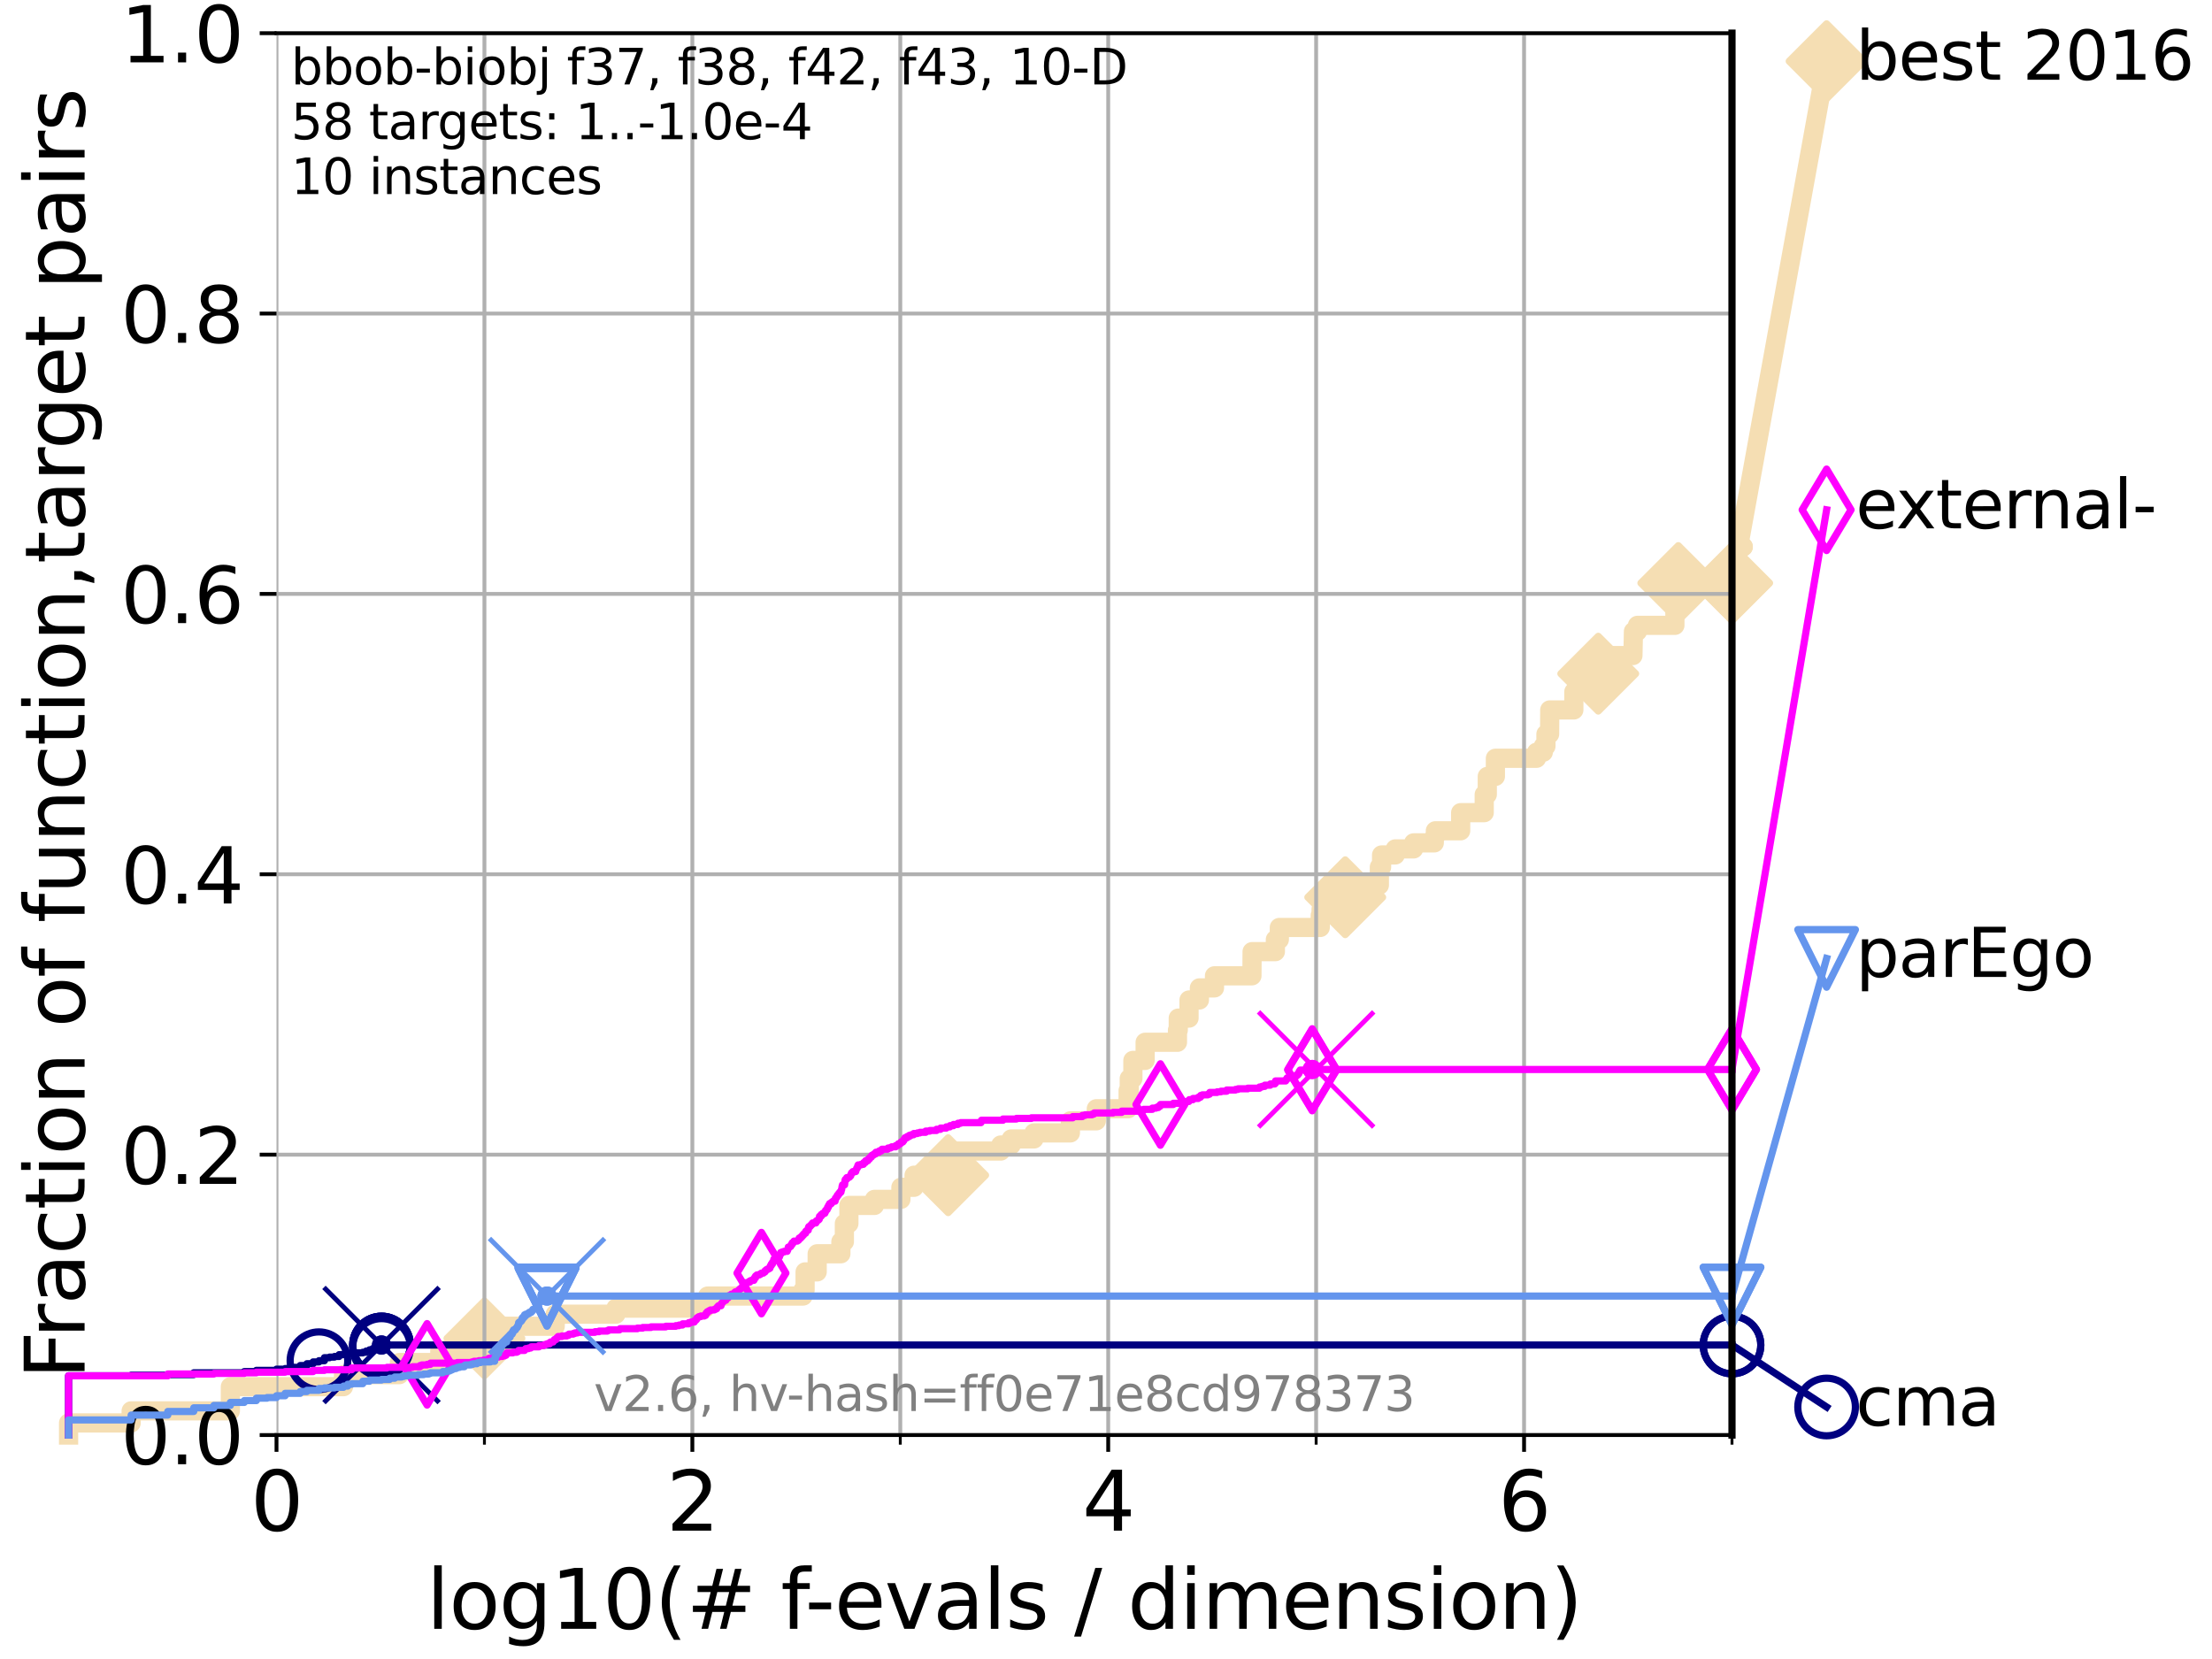 <?xml version="1.0" encoding="utf-8" standalone="no"?>
<!DOCTYPE svg PUBLIC "-//W3C//DTD SVG 1.1//EN"
  "http://www.w3.org/Graphics/SVG/1.1/DTD/svg11.dtd">
<svg xmlns:xlink="http://www.w3.org/1999/xlink" width="460.8pt" height="345.6pt" viewBox="0 0 460.8 345.6" xmlns="http://www.w3.org/2000/svg" version="1.1">
 <defs>
  <style type="text/css">*{stroke-linejoin: round; stroke-linecap: butt}</style>
 </defs>
 <g id="figure_1">
  <g id="patch_1">
   <path d="M 0 345.6 
L 460.8 345.6 
L 460.8 0 
L 0 0 
z
" style="fill: #ffffff"/>
  </g>
  <g id="axes_1">
   <g id="patch_2">
    <path d="M 57.6 298.944 
L 360.806 298.944 
L 360.806 6.912 
L 57.6 6.912 
z
" style="fill: #ffffff"/>
   </g>
   <g id="line2d_1">
    <path d="M 14.285 298.944 
L 14.285 296.426 
L 27.324 296.426 
L 27.324 293.909 
L 47.991 293.909 
L 47.991 288.874 
L 71.557 288.874 
L 71.557 286.356 
L 83.202 286.356 
L 83.202 283.839 
L 91.617 283.839 
L 91.617 281.321 
L 97.635 281.321 
L 97.635 278.804 
L 100.915 278.804 
L 100.915 276.286 
L 115.662 276.286 
L 115.662 273.769 
L 128.31 273.769 
L 128.31 272.51 
L 146.909 272.51 
L 146.909 271.251 
L 147.408 271.251 
L 147.408 269.993 
L 167.29 269.993 
L 167.29 268.734 
L 167.716 268.734 
L 167.716 264.958 
L 170.233 264.958 
L 170.233 261.181 
L 175.172 261.181 
L 175.172 258.664 
L 175.898 258.664 
L 175.898 254.887 
L 176.839 254.887 
L 176.839 251.111 
L 182.169 251.111 
L 182.169 249.852 
L 187.677 249.852 
L 187.677 247.335 
L 190.419 247.335 
L 190.419 244.817 
L 197.522 244.817 
L 197.522 242.3 
L 198.78 242.3 
L 198.78 239.782 
L 208.476 239.782 
L 208.476 238.524 
L 210.655 238.524 
L 210.655 237.265 
L 215.395 237.265 
L 215.395 236.006 
L 222.982 236.006 
L 222.982 233.489 
L 228.383 233.489 
L 228.383 230.971 
L 235.009 230.971 
L 235.009 227.195 
L 235.244 227.195 
L 235.244 224.677 
L 236.003 224.677 
L 236.003 220.901 
L 238.553 220.901 
L 238.553 217.125 
L 245.288 217.125 
L 245.288 214.607 
L 245.452 214.607 
L 245.452 212.09 
L 247.697 212.09 
L 247.697 208.313 
L 249.858 208.313 
L 249.858 205.796 
L 253 205.796 
L 253 203.278 
L 260.8 203.278 
L 260.836 198.243 
L 265.683 198.243 
L 265.683 195.726 
L 266.51 195.726 
L 266.51 193.208 
L 275.034 193.208 
L 275.034 190.691 
L 275.205 190.691 
L 275.205 189.432 
L 276.557 189.432 
L 276.557 186.914 
L 280.236 186.914 
L 280.236 184.397 
L 287.347 184.397 
L 287.347 180.621 
L 287.809 180.621 
L 287.809 178.103 
L 290.661 178.103 
L 290.661 176.844 
L 294.484 176.844 
L 294.484 175.586 
L 298.787 175.586 
L 298.787 174.327 
L 299.01 174.327 
L 299.01 173.068 
L 304.282 173.068 
L 304.282 169.292 
L 309.188 169.292 
L 309.188 165.516 
L 309.828 165.516 
L 309.828 161.739 
L 311.519 161.739 
L 311.519 157.963 
L 320.09 157.963 
L 320.09 156.704 
L 321.497 156.704 
L 321.497 155.446 
L 322.048 155.446 
L 322.048 152.928 
L 322.813 152.928 
L 322.842 147.893 
L 327.859 147.893 
L 327.859 144.117 
L 328.44 144.117 
L 328.44 141.599 
L 332.945 141.599 
L 333.029 136.564 
L 340.169 136.564 
L 340.277 131.529 
L 341.114 131.529 
L 341.114 130.27 
L 348.913 130.27 
L 348.913 126.494 
L 349.309 126.494 
L 349.309 125.235 
L 349.622 125.235 
L 349.622 121.459 
L 360.806 121.459 
L 360.806 121.459 
" style="fill: none; stroke: #f5deb3; stroke-width: 4; stroke-linecap: square"/>
   </g>
   <g id="line2d_2">
    <defs>
     <path id="mfd6eb3e8e6" d="M 0 7.778 
L 7.778 0 
L 0 -7.778 
L -7.778 0 
z
" style="stroke: #f5deb3; stroke-width: 1.5; stroke-linejoin: miter"/>
    </defs>
    <g>
     <use xlink:href="#mfd6eb3e8e6" x="100.915" y="278.804" style="fill: #f5deb3; stroke: #f5deb3; stroke-width: 1.5; stroke-linejoin: miter"/>
     <use xlink:href="#mfd6eb3e8e6" x="197.522" y="244.817" style="fill: #f5deb3; stroke: #f5deb3; stroke-width: 1.5; stroke-linejoin: miter"/>
     <use xlink:href="#mfd6eb3e8e6" x="280.236" y="186.914" style="fill: #f5deb3; stroke: #f5deb3; stroke-width: 1.5; stroke-linejoin: miter"/>
     <use xlink:href="#mfd6eb3e8e6" x="332.945" y="140.34" style="fill: #f5deb3; stroke: #f5deb3; stroke-width: 1.5; stroke-linejoin: miter"/>
     <use xlink:href="#mfd6eb3e8e6" x="349.622" y="121.459" style="fill: #f5deb3; stroke: #f5deb3; stroke-width: 1.5; stroke-linejoin: miter"/>
     <use xlink:href="#mfd6eb3e8e6" x="360.806" y="121.459" style="fill: #f5deb3; stroke: #f5deb3; stroke-width: 1.5; stroke-linejoin: miter"/>
    </g>
   </g>
   <g id="line2d_3">
    <path style="fill: none; stroke: #f5deb3; stroke-width: 4; stroke-linecap: square"/>
    <g/>
   </g>
   <g id="line2d_4">
    <path d="M 360.806 121.459 
L 380.515 12.753 
" style="fill: none; stroke: #f5deb3; stroke-width: 4; stroke-linecap: square"/>
    <g>
     <use xlink:href="#mfd6eb3e8e6" x="360.806" y="121.459" style="fill: #f5deb3; stroke: #f5deb3; stroke-width: 1.5; stroke-linejoin: miter"/>
     <use xlink:href="#mfd6eb3e8e6" x="380.515" y="12.753" style="fill: #f5deb3; stroke: #f5deb3; stroke-width: 1.5; stroke-linejoin: miter"/>
    </g>
   </g>
   <g id="matplotlib.axis_1">
    <g id="xtick_1">
     <g id="line2d_5">
      <path d="M 57.6 298.944 
L 57.6 6.912 
" clip-path="url(#p3b14061280)" style="fill: none; stroke: #b0b0b0; stroke-width: 0.8; stroke-linecap: square"/>
     </g>
     <g id="line2d_6">
      <defs>
       <path id="m8d3c8a2fd5" d="M 0 0 
L 0 3.5 
" style="stroke: #000000; stroke-width: 0.8"/>
      </defs>
      <g>
       <use xlink:href="#m8d3c8a2fd5" x="57.6" y="298.944" style="stroke: #000000; stroke-width: 0.8"/>
      </g>
     </g>
     <g id="text_1">
      <!-- 0 -->
      <g transform="translate(52.192 318.861)scale(0.17 -0.17)">
       <defs>
        <path id="DejaVuSans-30" d="M 2034 4250 
Q 1547 4250 1301 3770 
Q 1056 3291 1056 2328 
Q 1056 1369 1301 889 
Q 1547 409 2034 409 
Q 2525 409 2770 889 
Q 3016 1369 3016 2328 
Q 3016 3291 2770 3770 
Q 2525 4250 2034 4250 
z
M 2034 4750 
Q 2819 4750 3233 4129 
Q 3647 3509 3647 2328 
Q 3647 1150 3233 529 
Q 2819 -91 2034 -91 
Q 1250 -91 836 529 
Q 422 1150 422 2328 
Q 422 3509 836 4129 
Q 1250 4750 2034 4750 
z
" transform="scale(0.016)"/>
       </defs>
       <use xlink:href="#DejaVuSans-30"/>
      </g>
     </g>
    </g>
    <g id="xtick_2">
     <g id="line2d_7">
      <path d="M 144.23 298.944 
L 144.23 6.912 
" clip-path="url(#p3b14061280)" style="fill: none; stroke: #b0b0b0; stroke-width: 0.8; stroke-linecap: square"/>
     </g>
     <g id="line2d_8">
      <g>
       <use xlink:href="#m8d3c8a2fd5" x="144.23" y="298.944" style="stroke: #000000; stroke-width: 0.8"/>
      </g>
     </g>
     <g id="text_2">
      <!-- 2 -->
      <g transform="translate(138.822 318.861)scale(0.17 -0.17)">
       <defs>
        <path id="DejaVuSans-32" d="M 1228 531 
L 3431 531 
L 3431 0 
L 469 0 
L 469 531 
Q 828 903 1448 1529 
Q 2069 2156 2228 2338 
Q 2531 2678 2651 2914 
Q 2772 3150 2772 3378 
Q 2772 3750 2511 3984 
Q 2250 4219 1831 4219 
Q 1534 4219 1204 4116 
Q 875 4013 500 3803 
L 500 4441 
Q 881 4594 1212 4672 
Q 1544 4750 1819 4750 
Q 2544 4750 2975 4387 
Q 3406 4025 3406 3419 
Q 3406 3131 3298 2873 
Q 3191 2616 2906 2266 
Q 2828 2175 2409 1742 
Q 1991 1309 1228 531 
z
" transform="scale(0.016)"/>
       </defs>
       <use xlink:href="#DejaVuSans-32"/>
      </g>
     </g>
    </g>
    <g id="xtick_3">
     <g id="line2d_9">
      <path d="M 230.861 298.944 
L 230.861 6.912 
" clip-path="url(#p3b14061280)" style="fill: none; stroke: #b0b0b0; stroke-width: 0.8; stroke-linecap: square"/>
     </g>
     <g id="line2d_10">
      <g>
       <use xlink:href="#m8d3c8a2fd5" x="230.861" y="298.944" style="stroke: #000000; stroke-width: 0.8"/>
      </g>
     </g>
     <g id="text_3">
      <!-- 4 -->
      <g transform="translate(225.453 318.861)scale(0.17 -0.17)">
       <defs>
        <path id="DejaVuSans-34" d="M 2419 4116 
L 825 1625 
L 2419 1625 
L 2419 4116 
z
M 2253 4666 
L 3047 4666 
L 3047 1625 
L 3713 1625 
L 3713 1100 
L 3047 1100 
L 3047 0 
L 2419 0 
L 2419 1100 
L 313 1100 
L 313 1709 
L 2253 4666 
z
" transform="scale(0.016)"/>
       </defs>
       <use xlink:href="#DejaVuSans-34"/>
      </g>
     </g>
    </g>
    <g id="xtick_4">
     <g id="line2d_11">
      <path d="M 317.491 298.944 
L 317.491 6.912 
" clip-path="url(#p3b14061280)" style="fill: none; stroke: #b0b0b0; stroke-width: 0.8; stroke-linecap: square"/>
     </g>
     <g id="line2d_12">
      <g>
       <use xlink:href="#m8d3c8a2fd5" x="317.491" y="298.944" style="stroke: #000000; stroke-width: 0.8"/>
      </g>
     </g>
     <g id="text_4">
      <!-- 6 -->
      <g transform="translate(312.083 318.861)scale(0.17 -0.17)">
       <defs>
        <path id="DejaVuSans-36" d="M 2113 2584 
Q 1688 2584 1439 2293 
Q 1191 2003 1191 1497 
Q 1191 994 1439 701 
Q 1688 409 2113 409 
Q 2538 409 2786 701 
Q 3034 994 3034 1497 
Q 3034 2003 2786 2293 
Q 2538 2584 2113 2584 
z
M 3366 4563 
L 3366 3988 
Q 3128 4100 2886 4159 
Q 2644 4219 2406 4219 
Q 1781 4219 1451 3797 
Q 1122 3375 1075 2522 
Q 1259 2794 1537 2939 
Q 1816 3084 2150 3084 
Q 2853 3084 3261 2657 
Q 3669 2231 3669 1497 
Q 3669 778 3244 343 
Q 2819 -91 2113 -91 
Q 1303 -91 875 529 
Q 447 1150 447 2328 
Q 447 3434 972 4092 
Q 1497 4750 2381 4750 
Q 2619 4750 2861 4703 
Q 3103 4656 3366 4563 
z
" transform="scale(0.016)"/>
       </defs>
       <use xlink:href="#DejaVuSans-36"/>
      </g>
     </g>
    </g>
    <g id="xtick_5">
     <g id="line2d_13">
      <path d="M 100.915 298.944 
L 100.915 6.912 
" clip-path="url(#p3b14061280)" style="fill: none; stroke: #b0b0b0; stroke-width: 0.8; stroke-linecap: square"/>
     </g>
     <g id="line2d_14">
      <defs>
       <path id="m311c35678c" d="M 0 0 
L 0 2 
" style="stroke: #000000; stroke-width: 0.6"/>
      </defs>
      <g>
       <use xlink:href="#m311c35678c" x="100.915" y="298.944" style="stroke: #000000; stroke-width: 0.6"/>
      </g>
     </g>
    </g>
    <g id="xtick_6">
     <g id="line2d_15">
      <path d="M 187.546 298.944 
L 187.546 6.912 
" clip-path="url(#p3b14061280)" style="fill: none; stroke: #b0b0b0; stroke-width: 0.8; stroke-linecap: square"/>
     </g>
     <g id="line2d_16">
      <g>
       <use xlink:href="#m311c35678c" x="187.546" y="298.944" style="stroke: #000000; stroke-width: 0.6"/>
      </g>
     </g>
    </g>
    <g id="xtick_7">
     <g id="line2d_17">
      <path d="M 274.176 298.944 
L 274.176 6.912 
" clip-path="url(#p3b14061280)" style="fill: none; stroke: #b0b0b0; stroke-width: 0.8; stroke-linecap: square"/>
     </g>
     <g id="line2d_18">
      <g>
       <use xlink:href="#m311c35678c" x="274.176" y="298.944" style="stroke: #000000; stroke-width: 0.6"/>
      </g>
     </g>
    </g>
    <g id="xtick_8">
     <g id="line2d_19">
      <path d="M 360.806 298.944 
L 360.806 6.912 
" clip-path="url(#p3b14061280)" style="fill: none; stroke: #b0b0b0; stroke-width: 0.8; stroke-linecap: square"/>
     </g>
     <g id="line2d_20">
      <g>
       <use xlink:href="#m311c35678c" x="360.806" y="298.944" style="stroke: #000000; stroke-width: 0.6"/>
      </g>
     </g>
    </g>
    <g id="text_5">
     <!-- log10(# f-evals / dimension) -->
     <g transform="translate(88.823 339.314)scale(0.17 -0.17)">
      <defs>
       <path id="DejaVuSans-6c" d="M 603 4863 
L 1178 4863 
L 1178 0 
L 603 0 
L 603 4863 
z
" transform="scale(0.016)"/>
       <path id="DejaVuSans-6f" d="M 1959 3097 
Q 1497 3097 1228 2736 
Q 959 2375 959 1747 
Q 959 1119 1226 758 
Q 1494 397 1959 397 
Q 2419 397 2687 759 
Q 2956 1122 2956 1747 
Q 2956 2369 2687 2733 
Q 2419 3097 1959 3097 
z
M 1959 3584 
Q 2709 3584 3137 3096 
Q 3566 2609 3566 1747 
Q 3566 888 3137 398 
Q 2709 -91 1959 -91 
Q 1206 -91 779 398 
Q 353 888 353 1747 
Q 353 2609 779 3096 
Q 1206 3584 1959 3584 
z
" transform="scale(0.016)"/>
       <path id="DejaVuSans-67" d="M 2906 1791 
Q 2906 2416 2648 2759 
Q 2391 3103 1925 3103 
Q 1463 3103 1205 2759 
Q 947 2416 947 1791 
Q 947 1169 1205 825 
Q 1463 481 1925 481 
Q 2391 481 2648 825 
Q 2906 1169 2906 1791 
z
M 3481 434 
Q 3481 -459 3084 -895 
Q 2688 -1331 1869 -1331 
Q 1566 -1331 1297 -1286 
Q 1028 -1241 775 -1147 
L 775 -588 
Q 1028 -725 1275 -790 
Q 1522 -856 1778 -856 
Q 2344 -856 2625 -561 
Q 2906 -266 2906 331 
L 2906 616 
Q 2728 306 2450 153 
Q 2172 0 1784 0 
Q 1141 0 747 490 
Q 353 981 353 1791 
Q 353 2603 747 3093 
Q 1141 3584 1784 3584 
Q 2172 3584 2450 3431 
Q 2728 3278 2906 2969 
L 2906 3500 
L 3481 3500 
L 3481 434 
z
" transform="scale(0.016)"/>
       <path id="DejaVuSans-31" d="M 794 531 
L 1825 531 
L 1825 4091 
L 703 3866 
L 703 4441 
L 1819 4666 
L 2450 4666 
L 2450 531 
L 3481 531 
L 3481 0 
L 794 0 
L 794 531 
z
" transform="scale(0.016)"/>
       <path id="DejaVuSans-28" d="M 1984 4856 
Q 1566 4138 1362 3434 
Q 1159 2731 1159 2009 
Q 1159 1288 1364 580 
Q 1569 -128 1984 -844 
L 1484 -844 
Q 1016 -109 783 600 
Q 550 1309 550 2009 
Q 550 2706 781 3412 
Q 1013 4119 1484 4856 
L 1984 4856 
z
" transform="scale(0.016)"/>
       <path id="DejaVuSans-23" d="M 3272 2816 
L 2363 2816 
L 2100 1772 
L 3016 1772 
L 3272 2816 
z
M 2803 4594 
L 2478 3297 
L 3391 3297 
L 3719 4594 
L 4219 4594 
L 3897 3297 
L 4872 3297 
L 4872 2816 
L 3775 2816 
L 3519 1772 
L 4513 1772 
L 4513 1294 
L 3397 1294 
L 3072 0 
L 2572 0 
L 2894 1294 
L 1978 1294 
L 1656 0 
L 1153 0 
L 1478 1294 
L 494 1294 
L 494 1772 
L 1594 1772 
L 1856 2816 
L 850 2816 
L 850 3297 
L 1978 3297 
L 2297 4594 
L 2803 4594 
z
" transform="scale(0.016)"/>
       <path id="DejaVuSans-20" transform="scale(0.016)"/>
       <path id="DejaVuSans-66" d="M 2375 4863 
L 2375 4384 
L 1825 4384 
Q 1516 4384 1395 4259 
Q 1275 4134 1275 3809 
L 1275 3500 
L 2222 3500 
L 2222 3053 
L 1275 3053 
L 1275 0 
L 697 0 
L 697 3053 
L 147 3053 
L 147 3500 
L 697 3500 
L 697 3744 
Q 697 4328 969 4595 
Q 1241 4863 1831 4863 
L 2375 4863 
z
" transform="scale(0.016)"/>
       <path id="DejaVuSans-2d" d="M 313 2009 
L 1997 2009 
L 1997 1497 
L 313 1497 
L 313 2009 
z
" transform="scale(0.016)"/>
       <path id="DejaVuSans-65" d="M 3597 1894 
L 3597 1613 
L 953 1613 
Q 991 1019 1311 708 
Q 1631 397 2203 397 
Q 2534 397 2845 478 
Q 3156 559 3463 722 
L 3463 178 
Q 3153 47 2828 -22 
Q 2503 -91 2169 -91 
Q 1331 -91 842 396 
Q 353 884 353 1716 
Q 353 2575 817 3079 
Q 1281 3584 2069 3584 
Q 2775 3584 3186 3129 
Q 3597 2675 3597 1894 
z
M 3022 2063 
Q 3016 2534 2758 2815 
Q 2500 3097 2075 3097 
Q 1594 3097 1305 2825 
Q 1016 2553 972 2059 
L 3022 2063 
z
" transform="scale(0.016)"/>
       <path id="DejaVuSans-76" d="M 191 3500 
L 800 3500 
L 1894 563 
L 2988 3500 
L 3597 3500 
L 2284 0 
L 1503 0 
L 191 3500 
z
" transform="scale(0.016)"/>
       <path id="DejaVuSans-61" d="M 2194 1759 
Q 1497 1759 1228 1600 
Q 959 1441 959 1056 
Q 959 750 1161 570 
Q 1363 391 1709 391 
Q 2188 391 2477 730 
Q 2766 1069 2766 1631 
L 2766 1759 
L 2194 1759 
z
M 3341 1997 
L 3341 0 
L 2766 0 
L 2766 531 
Q 2569 213 2275 61 
Q 1981 -91 1556 -91 
Q 1019 -91 701 211 
Q 384 513 384 1019 
Q 384 1609 779 1909 
Q 1175 2209 1959 2209 
L 2766 2209 
L 2766 2266 
Q 2766 2663 2505 2880 
Q 2244 3097 1772 3097 
Q 1472 3097 1187 3025 
Q 903 2953 641 2809 
L 641 3341 
Q 956 3463 1253 3523 
Q 1550 3584 1831 3584 
Q 2591 3584 2966 3190 
Q 3341 2797 3341 1997 
z
" transform="scale(0.016)"/>
       <path id="DejaVuSans-73" d="M 2834 3397 
L 2834 2853 
Q 2591 2978 2328 3040 
Q 2066 3103 1784 3103 
Q 1356 3103 1142 2972 
Q 928 2841 928 2578 
Q 928 2378 1081 2264 
Q 1234 2150 1697 2047 
L 1894 2003 
Q 2506 1872 2764 1633 
Q 3022 1394 3022 966 
Q 3022 478 2636 193 
Q 2250 -91 1575 -91 
Q 1294 -91 989 -36 
Q 684 19 347 128 
L 347 722 
Q 666 556 975 473 
Q 1284 391 1588 391 
Q 1994 391 2212 530 
Q 2431 669 2431 922 
Q 2431 1156 2273 1281 
Q 2116 1406 1581 1522 
L 1381 1569 
Q 847 1681 609 1914 
Q 372 2147 372 2553 
Q 372 3047 722 3315 
Q 1072 3584 1716 3584 
Q 2034 3584 2315 3537 
Q 2597 3491 2834 3397 
z
" transform="scale(0.016)"/>
       <path id="DejaVuSans-2f" d="M 1625 4666 
L 2156 4666 
L 531 -594 
L 0 -594 
L 1625 4666 
z
" transform="scale(0.016)"/>
       <path id="DejaVuSans-64" d="M 2906 2969 
L 2906 4863 
L 3481 4863 
L 3481 0 
L 2906 0 
L 2906 525 
Q 2725 213 2448 61 
Q 2172 -91 1784 -91 
Q 1150 -91 751 415 
Q 353 922 353 1747 
Q 353 2572 751 3078 
Q 1150 3584 1784 3584 
Q 2172 3584 2448 3432 
Q 2725 3281 2906 2969 
z
M 947 1747 
Q 947 1113 1208 752 
Q 1469 391 1925 391 
Q 2381 391 2643 752 
Q 2906 1113 2906 1747 
Q 2906 2381 2643 2742 
Q 2381 3103 1925 3103 
Q 1469 3103 1208 2742 
Q 947 2381 947 1747 
z
" transform="scale(0.016)"/>
       <path id="DejaVuSans-69" d="M 603 3500 
L 1178 3500 
L 1178 0 
L 603 0 
L 603 3500 
z
M 603 4863 
L 1178 4863 
L 1178 4134 
L 603 4134 
L 603 4863 
z
" transform="scale(0.016)"/>
       <path id="DejaVuSans-6d" d="M 3328 2828 
Q 3544 3216 3844 3400 
Q 4144 3584 4550 3584 
Q 5097 3584 5394 3201 
Q 5691 2819 5691 2113 
L 5691 0 
L 5113 0 
L 5113 2094 
Q 5113 2597 4934 2840 
Q 4756 3084 4391 3084 
Q 3944 3084 3684 2787 
Q 3425 2491 3425 1978 
L 3425 0 
L 2847 0 
L 2847 2094 
Q 2847 2600 2669 2842 
Q 2491 3084 2119 3084 
Q 1678 3084 1418 2786 
Q 1159 2488 1159 1978 
L 1159 0 
L 581 0 
L 581 3500 
L 1159 3500 
L 1159 2956 
Q 1356 3278 1631 3431 
Q 1906 3584 2284 3584 
Q 2666 3584 2933 3390 
Q 3200 3197 3328 2828 
z
" transform="scale(0.016)"/>
       <path id="DejaVuSans-6e" d="M 3513 2113 
L 3513 0 
L 2938 0 
L 2938 2094 
Q 2938 2591 2744 2837 
Q 2550 3084 2163 3084 
Q 1697 3084 1428 2787 
Q 1159 2491 1159 1978 
L 1159 0 
L 581 0 
L 581 3500 
L 1159 3500 
L 1159 2956 
Q 1366 3272 1645 3428 
Q 1925 3584 2291 3584 
Q 2894 3584 3203 3211 
Q 3513 2838 3513 2113 
z
" transform="scale(0.016)"/>
       <path id="DejaVuSans-29" d="M 513 4856 
L 1013 4856 
Q 1481 4119 1714 3412 
Q 1947 2706 1947 2009 
Q 1947 1309 1714 600 
Q 1481 -109 1013 -844 
L 513 -844 
Q 928 -128 1133 580 
Q 1338 1288 1338 2009 
Q 1338 2731 1133 3434 
Q 928 4138 513 4856 
z
" transform="scale(0.016)"/>
      </defs>
      <use xlink:href="#DejaVuSans-6c"/>
      <use xlink:href="#DejaVuSans-6f" x="27.783"/>
      <use xlink:href="#DejaVuSans-67" x="88.965"/>
      <use xlink:href="#DejaVuSans-31" x="152.441"/>
      <use xlink:href="#DejaVuSans-30" x="216.064"/>
      <use xlink:href="#DejaVuSans-28" x="279.688"/>
      <use xlink:href="#DejaVuSans-23" x="318.701"/>
      <use xlink:href="#DejaVuSans-20" x="402.49"/>
      <use xlink:href="#DejaVuSans-66" x="434.277"/>
      <use xlink:href="#DejaVuSans-2d" x="463.982"/>
      <use xlink:href="#DejaVuSans-65" x="500.066"/>
      <use xlink:href="#DejaVuSans-76" x="561.59"/>
      <use xlink:href="#DejaVuSans-61" x="620.77"/>
      <use xlink:href="#DejaVuSans-6c" x="682.049"/>
      <use xlink:href="#DejaVuSans-73" x="709.832"/>
      <use xlink:href="#DejaVuSans-20" x="761.932"/>
      <use xlink:href="#DejaVuSans-2f" x="793.719"/>
      <use xlink:href="#DejaVuSans-20" x="827.41"/>
      <use xlink:href="#DejaVuSans-64" x="859.197"/>
      <use xlink:href="#DejaVuSans-69" x="922.674"/>
      <use xlink:href="#DejaVuSans-6d" x="950.457"/>
      <use xlink:href="#DejaVuSans-65" x="1047.869"/>
      <use xlink:href="#DejaVuSans-6e" x="1109.393"/>
      <use xlink:href="#DejaVuSans-73" x="1172.771"/>
      <use xlink:href="#DejaVuSans-69" x="1224.871"/>
      <use xlink:href="#DejaVuSans-6f" x="1252.654"/>
      <use xlink:href="#DejaVuSans-6e" x="1313.836"/>
      <use xlink:href="#DejaVuSans-29" x="1377.215"/>
     </g>
    </g>
   </g>
   <g id="matplotlib.axis_2">
    <g id="ytick_1">
     <g id="line2d_21">
      <path d="M 57.6 298.944 
L 360.806 298.944 
" clip-path="url(#p3b14061280)" style="fill: none; stroke: #b0b0b0; stroke-width: 0.8; stroke-linecap: square"/>
     </g>
     <g id="line2d_22">
      <defs>
       <path id="m418096c5e1" d="M 0 0 
L -3.5 0 
" style="stroke: #000000; stroke-width: 0.8"/>
      </defs>
      <g>
       <use xlink:href="#m418096c5e1" x="57.6" y="298.944" style="stroke: #000000; stroke-width: 0.8"/>
      </g>
     </g>
     <g id="text_6">
      <!-- 0.0 -->
      <g transform="translate(25.155 305.023)scale(0.16 -0.16)">
       <defs>
        <path id="DejaVuSans-2e" d="M 684 794 
L 1344 794 
L 1344 0 
L 684 0 
L 684 794 
z
" transform="scale(0.016)"/>
       </defs>
       <use xlink:href="#DejaVuSans-30"/>
       <use xlink:href="#DejaVuSans-2e" x="63.623"/>
       <use xlink:href="#DejaVuSans-30" x="95.41"/>
      </g>
     </g>
    </g>
    <g id="ytick_2">
     <g id="line2d_23">
      <path d="M 57.6 240.538 
L 360.806 240.538 
" clip-path="url(#p3b14061280)" style="fill: none; stroke: #b0b0b0; stroke-width: 0.8; stroke-linecap: square"/>
     </g>
     <g id="line2d_24">
      <g>
       <use xlink:href="#m418096c5e1" x="57.6" y="240.538" style="stroke: #000000; stroke-width: 0.8"/>
      </g>
     </g>
     <g id="text_7">
      <!-- 0.2 -->
      <g transform="translate(25.155 246.616)scale(0.16 -0.16)">
       <use xlink:href="#DejaVuSans-30"/>
       <use xlink:href="#DejaVuSans-2e" x="63.623"/>
       <use xlink:href="#DejaVuSans-32" x="95.41"/>
      </g>
     </g>
    </g>
    <g id="ytick_3">
     <g id="line2d_25">
      <path d="M 57.6 182.131 
L 360.806 182.131 
" clip-path="url(#p3b14061280)" style="fill: none; stroke: #b0b0b0; stroke-width: 0.8; stroke-linecap: square"/>
     </g>
     <g id="line2d_26">
      <g>
       <use xlink:href="#m418096c5e1" x="57.6" y="182.131" style="stroke: #000000; stroke-width: 0.8"/>
      </g>
     </g>
     <g id="text_8">
      <!-- 0.4 -->
      <g transform="translate(25.155 188.21)scale(0.16 -0.16)">
       <use xlink:href="#DejaVuSans-30"/>
       <use xlink:href="#DejaVuSans-2e" x="63.623"/>
       <use xlink:href="#DejaVuSans-34" x="95.41"/>
      </g>
     </g>
    </g>
    <g id="ytick_4">
     <g id="line2d_27">
      <path d="M 57.6 123.725 
L 360.806 123.725 
" clip-path="url(#p3b14061280)" style="fill: none; stroke: #b0b0b0; stroke-width: 0.8; stroke-linecap: square"/>
     </g>
     <g id="line2d_28">
      <g>
       <use xlink:href="#m418096c5e1" x="57.6" y="123.725" style="stroke: #000000; stroke-width: 0.8"/>
      </g>
     </g>
     <g id="text_9">
      <!-- 0.6 -->
      <g transform="translate(25.155 129.804)scale(0.16 -0.16)">
       <use xlink:href="#DejaVuSans-30"/>
       <use xlink:href="#DejaVuSans-2e" x="63.623"/>
       <use xlink:href="#DejaVuSans-36" x="95.41"/>
      </g>
     </g>
    </g>
    <g id="ytick_5">
     <g id="line2d_29">
      <path d="M 57.6 65.318 
L 360.806 65.318 
" clip-path="url(#p3b14061280)" style="fill: none; stroke: #b0b0b0; stroke-width: 0.8; stroke-linecap: square"/>
     </g>
     <g id="line2d_30">
      <g>
       <use xlink:href="#m418096c5e1" x="57.6" y="65.318" style="stroke: #000000; stroke-width: 0.8"/>
      </g>
     </g>
     <g id="text_10">
      <!-- 0.8 -->
      <g transform="translate(25.155 71.397)scale(0.16 -0.16)">
       <defs>
        <path id="DejaVuSans-38" d="M 2034 2216 
Q 1584 2216 1326 1975 
Q 1069 1734 1069 1313 
Q 1069 891 1326 650 
Q 1584 409 2034 409 
Q 2484 409 2743 651 
Q 3003 894 3003 1313 
Q 3003 1734 2745 1975 
Q 2488 2216 2034 2216 
z
M 1403 2484 
Q 997 2584 770 2862 
Q 544 3141 544 3541 
Q 544 4100 942 4425 
Q 1341 4750 2034 4750 
Q 2731 4750 3128 4425 
Q 3525 4100 3525 3541 
Q 3525 3141 3298 2862 
Q 3072 2584 2669 2484 
Q 3125 2378 3379 2068 
Q 3634 1759 3634 1313 
Q 3634 634 3220 271 
Q 2806 -91 2034 -91 
Q 1263 -91 848 271 
Q 434 634 434 1313 
Q 434 1759 690 2068 
Q 947 2378 1403 2484 
z
M 1172 3481 
Q 1172 3119 1398 2916 
Q 1625 2713 2034 2713 
Q 2441 2713 2670 2916 
Q 2900 3119 2900 3481 
Q 2900 3844 2670 4047 
Q 2441 4250 2034 4250 
Q 1625 4250 1398 4047 
Q 1172 3844 1172 3481 
z
" transform="scale(0.016)"/>
       </defs>
       <use xlink:href="#DejaVuSans-30"/>
       <use xlink:href="#DejaVuSans-2e" x="63.623"/>
       <use xlink:href="#DejaVuSans-38" x="95.41"/>
      </g>
     </g>
    </g>
    <g id="ytick_6">
     <g id="line2d_31">
      <path d="M 57.6 6.912 
L 360.806 6.912 
" clip-path="url(#p3b14061280)" style="fill: none; stroke: #b0b0b0; stroke-width: 0.8; stroke-linecap: square"/>
     </g>
     <g id="line2d_32">
      <g>
       <use xlink:href="#m418096c5e1" x="57.6" y="6.912" style="stroke: #000000; stroke-width: 0.8"/>
      </g>
     </g>
     <g id="text_11">
      <!-- 1.0 -->
      <g transform="translate(25.155 12.991)scale(0.16 -0.16)">
       <use xlink:href="#DejaVuSans-31"/>
       <use xlink:href="#DejaVuSans-2e" x="63.623"/>
       <use xlink:href="#DejaVuSans-30" x="95.41"/>
      </g>
     </g>
    </g>
    <g id="text_12">
     <!-- Fraction of function,target pairs -->
     <g transform="translate(17.62 287.313)rotate(-90)scale(0.17 -0.17)">
      <defs>
       <path id="DejaVuSans-46" d="M 628 4666 
L 3309 4666 
L 3309 4134 
L 1259 4134 
L 1259 2759 
L 3109 2759 
L 3109 2228 
L 1259 2228 
L 1259 0 
L 628 0 
L 628 4666 
z
" transform="scale(0.016)"/>
       <path id="DejaVuSans-72" d="M 2631 2963 
Q 2534 3019 2420 3045 
Q 2306 3072 2169 3072 
Q 1681 3072 1420 2755 
Q 1159 2438 1159 1844 
L 1159 0 
L 581 0 
L 581 3500 
L 1159 3500 
L 1159 2956 
Q 1341 3275 1631 3429 
Q 1922 3584 2338 3584 
Q 2397 3584 2469 3576 
Q 2541 3569 2628 3553 
L 2631 2963 
z
" transform="scale(0.016)"/>
       <path id="DejaVuSans-63" d="M 3122 3366 
L 3122 2828 
Q 2878 2963 2633 3030 
Q 2388 3097 2138 3097 
Q 1578 3097 1268 2742 
Q 959 2388 959 1747 
Q 959 1106 1268 751 
Q 1578 397 2138 397 
Q 2388 397 2633 464 
Q 2878 531 3122 666 
L 3122 134 
Q 2881 22 2623 -34 
Q 2366 -91 2075 -91 
Q 1284 -91 818 406 
Q 353 903 353 1747 
Q 353 2603 823 3093 
Q 1294 3584 2113 3584 
Q 2378 3584 2631 3529 
Q 2884 3475 3122 3366 
z
" transform="scale(0.016)"/>
       <path id="DejaVuSans-74" d="M 1172 4494 
L 1172 3500 
L 2356 3500 
L 2356 3053 
L 1172 3053 
L 1172 1153 
Q 1172 725 1289 603 
Q 1406 481 1766 481 
L 2356 481 
L 2356 0 
L 1766 0 
Q 1100 0 847 248 
Q 594 497 594 1153 
L 594 3053 
L 172 3053 
L 172 3500 
L 594 3500 
L 594 4494 
L 1172 4494 
z
" transform="scale(0.016)"/>
       <path id="DejaVuSans-75" d="M 544 1381 
L 544 3500 
L 1119 3500 
L 1119 1403 
Q 1119 906 1312 657 
Q 1506 409 1894 409 
Q 2359 409 2629 706 
Q 2900 1003 2900 1516 
L 2900 3500 
L 3475 3500 
L 3475 0 
L 2900 0 
L 2900 538 
Q 2691 219 2414 64 
Q 2138 -91 1772 -91 
Q 1169 -91 856 284 
Q 544 659 544 1381 
z
M 1991 3584 
L 1991 3584 
z
" transform="scale(0.016)"/>
       <path id="DejaVuSans-2c" d="M 750 794 
L 1409 794 
L 1409 256 
L 897 -744 
L 494 -744 
L 750 256 
L 750 794 
z
" transform="scale(0.016)"/>
       <path id="DejaVuSans-70" d="M 1159 525 
L 1159 -1331 
L 581 -1331 
L 581 3500 
L 1159 3500 
L 1159 2969 
Q 1341 3281 1617 3432 
Q 1894 3584 2278 3584 
Q 2916 3584 3314 3078 
Q 3713 2572 3713 1747 
Q 3713 922 3314 415 
Q 2916 -91 2278 -91 
Q 1894 -91 1617 61 
Q 1341 213 1159 525 
z
M 3116 1747 
Q 3116 2381 2855 2742 
Q 2594 3103 2138 3103 
Q 1681 3103 1420 2742 
Q 1159 2381 1159 1747 
Q 1159 1113 1420 752 
Q 1681 391 2138 391 
Q 2594 391 2855 752 
Q 3116 1113 3116 1747 
z
" transform="scale(0.016)"/>
      </defs>
      <use xlink:href="#DejaVuSans-46"/>
      <use xlink:href="#DejaVuSans-72" x="50.27"/>
      <use xlink:href="#DejaVuSans-61" x="91.383"/>
      <use xlink:href="#DejaVuSans-63" x="152.662"/>
      <use xlink:href="#DejaVuSans-74" x="207.643"/>
      <use xlink:href="#DejaVuSans-69" x="246.852"/>
      <use xlink:href="#DejaVuSans-6f" x="274.635"/>
      <use xlink:href="#DejaVuSans-6e" x="335.816"/>
      <use xlink:href="#DejaVuSans-20" x="399.195"/>
      <use xlink:href="#DejaVuSans-6f" x="430.982"/>
      <use xlink:href="#DejaVuSans-66" x="492.164"/>
      <use xlink:href="#DejaVuSans-20" x="527.369"/>
      <use xlink:href="#DejaVuSans-66" x="559.156"/>
      <use xlink:href="#DejaVuSans-75" x="594.361"/>
      <use xlink:href="#DejaVuSans-6e" x="657.74"/>
      <use xlink:href="#DejaVuSans-63" x="721.119"/>
      <use xlink:href="#DejaVuSans-74" x="776.1"/>
      <use xlink:href="#DejaVuSans-69" x="815.309"/>
      <use xlink:href="#DejaVuSans-6f" x="843.092"/>
      <use xlink:href="#DejaVuSans-6e" x="904.273"/>
      <use xlink:href="#DejaVuSans-2c" x="967.652"/>
      <use xlink:href="#DejaVuSans-74" x="999.439"/>
      <use xlink:href="#DejaVuSans-61" x="1038.648"/>
      <use xlink:href="#DejaVuSans-72" x="1099.928"/>
      <use xlink:href="#DejaVuSans-67" x="1139.291"/>
      <use xlink:href="#DejaVuSans-65" x="1202.768"/>
      <use xlink:href="#DejaVuSans-74" x="1264.291"/>
      <use xlink:href="#DejaVuSans-20" x="1303.5"/>
      <use xlink:href="#DejaVuSans-70" x="1335.287"/>
      <use xlink:href="#DejaVuSans-61" x="1398.764"/>
      <use xlink:href="#DejaVuSans-69" x="1460.043"/>
      <use xlink:href="#DejaVuSans-72" x="1487.826"/>
      <use xlink:href="#DejaVuSans-73" x="1528.939"/>
     </g>
    </g>
   </g>
   <g id="line2d_33">
    <defs>
     <path id="m82a8f37fc7" d="M 0 1.5 
C 0.398 1.5 0.779 1.342 1.061 1.061 
C 1.342 0.779 1.5 0.398 1.5 0 
C 1.5 -0.398 1.342 -0.779 1.061 -1.061 
C 0.779 -1.342 0.398 -1.5 0 -1.5 
C -0.398 -1.5 -0.779 -1.342 -1.061 -1.061 
C -1.342 -0.779 -1.5 -0.398 -1.5 0 
C -1.5 0.398 -1.342 0.779 -1.061 1.061 
C -0.779 1.342 -0.398 1.5 0 1.5 
z
" style="stroke: #f5deb3"/>
    </defs>
    <g>
     <use xlink:href="#m82a8f37fc7" x="363.153" y="113.906" style="fill: #f5deb3; stroke: #f5deb3"/>
     <use xlink:href="#m82a8f37fc7" x="363.153" y="113.906" style="fill: #f5deb3; stroke: #f5deb3"/>
    </g>
   </g>
   <g id="line2d_34">
    <defs>
     <path id="m02e14fee83" d="M 0 1.5 
C 0.398 1.5 0.779 1.342 1.061 1.061 
C 1.342 0.779 1.5 0.398 1.5 0 
C 1.5 -0.398 1.342 -0.779 1.061 -1.061 
C 0.779 -1.342 0.398 -1.5 0 -1.5 
C -0.398 -1.5 -0.779 -1.342 -1.061 -1.061 
C -1.342 -0.779 -1.5 -0.398 -1.5 0 
C -1.5 0.398 -1.342 0.779 -1.061 1.061 
C -0.779 1.342 -0.398 1.5 0 1.5 
z
" style="stroke: #000080"/>
    </defs>
    <g>
     <use xlink:href="#m02e14fee83" x="79.481" y="280.188" style="fill: #000080; stroke: #000080"/>
     <use xlink:href="#m02e14fee83" x="79.481" y="280.188" style="fill: #000080; stroke: #000080"/>
    </g>
   </g>
   <g id="line2d_35">
    <path d="M 14.285 298.944 
L 14.285 286.608 
L 27.324 286.608 
L 27.324 286.482 
L 34.951 286.482 
L 34.951 286.356 
L 40.363 286.356 
L 40.363 285.979 
L 50.89 285.979 
L 50.89 285.727 
L 53.402 285.727 
L 53.402 285.475 
L 57.6 285.475 
L 57.6 285.224 
L 59.393 285.224 
L 59.393 285.098 
L 61.03 285.098 
L 61.03 284.846 
L 62.535 284.846 
L 62.535 284.468 
L 63.93 284.468 
L 63.93 284.091 
L 65.227 284.091 
L 65.227 283.713 
L 66.441 283.713 
L 66.441 283.461 
L 67.582 283.461 
L 67.582 282.832 
L 68.657 282.832 
L 68.657 282.706 
L 69.674 282.706 
L 69.674 282.58 
L 70.639 282.58 
L 70.639 282.203 
L 71.557 282.203 
L 71.557 282.077 
L 72.432 282.077 
L 72.432 281.951 
L 73.268 281.951 
L 73.268 281.825 
L 75.575 281.825 
L 75.575 281.699 
L 76.285 281.699 
L 76.285 281.447 
L 76.969 281.447 
L 76.969 281.196 
L 77.629 281.196 
L 77.629 280.944 
L 78.267 280.944 
L 78.267 280.692 
L 79.481 280.692 
L 79.481 280.188 
L 360.806 280.188 
" style="fill: none; stroke: #000080; stroke-width: 1.5; stroke-linecap: square"/>
   </g>
   <g id="line2d_36">
    <defs>
     <path id="m8c5d37978e" d="M 0 6 
C 1.591 6 3.117 5.368 4.243 4.243 
C 5.368 3.117 6 1.591 6 0 
C 6 -1.591 5.368 -3.117 4.243 -4.243 
C 3.117 -5.368 1.591 -6 0 -6 
C -1.591 -6 -3.117 -5.368 -4.243 -4.243 
C -5.368 -3.117 -6 -1.591 -6 0 
C -6 1.591 -5.368 3.117 -4.243 4.243 
C -3.117 5.368 -1.591 6 0 6 
z
" style="stroke: #000080; stroke-width: 1.5"/>
    </defs>
    <g>
     <use xlink:href="#m8c5d37978e" x="66.441" y="283.461" style="fill-opacity: 0; stroke: #000080; stroke-width: 1.5"/>
     <use xlink:href="#m8c5d37978e" x="79.481" y="280.692" style="fill-opacity: 0; stroke: #000080; stroke-width: 1.5"/>
     <use xlink:href="#m8c5d37978e" x="79.481" y="280.188" style="fill-opacity: 0; stroke: #000080; stroke-width: 1.5"/>
     <use xlink:href="#m8c5d37978e" x="79.481" y="280.188" style="fill-opacity: 0; stroke: #000080; stroke-width: 1.5"/>
     <use xlink:href="#m8c5d37978e" x="79.481" y="280.188" style="fill-opacity: 0; stroke: #000080; stroke-width: 1.5"/>
     <use xlink:href="#m8c5d37978e" x="360.806" y="280.188" style="fill-opacity: 0; stroke: #000080; stroke-width: 1.5"/>
    </g>
   </g>
   <g id="line2d_37">
    <path style="fill: none; stroke: #000080; stroke-width: 1.5; stroke-linecap: square"/>
    <g/>
   </g>
   <g id="line2d_38">
    <path d="M 79.481 280.188 
" clip-path="url(#p3b14061280)" style="fill: none; stroke: #000080; stroke-width: 1.5; stroke-linecap: square"/>
    <defs>
     <path id="m2e101717f5" d="M -12 12 
L 12 -12 
M -12 -12 
L 12 12 
" style="stroke: #000080"/>
    </defs>
    <g clip-path="url(#p3b14061280)">
     <use xlink:href="#m2e101717f5" x="79.481" y="280.188" style="fill: #000080; stroke: #000080"/>
    </g>
   </g>
   <g id="line2d_39">
    <defs>
     <path id="mb5c26b3031" d="M 0 1.5 
C 0.398 1.5 0.779 1.342 1.061 1.061 
C 1.342 0.779 1.5 0.398 1.5 0 
C 1.5 -0.398 1.342 -0.779 1.061 -1.061 
C 0.779 -1.342 0.398 -1.5 0 -1.5 
C -0.398 -1.5 -0.779 -1.342 -1.061 -1.061 
C -1.342 -0.779 -1.5 -0.398 -1.5 0 
C -1.5 0.398 -1.342 0.779 -1.061 1.061 
C -0.779 1.342 -0.398 1.5 0 1.5 
z
" style="stroke: #ff00ff"/>
    </defs>
    <g>
     <use xlink:href="#mb5c26b3031" x="273.357" y="222.789" style="fill: #ff00ff; stroke: #ff00ff"/>
     <use xlink:href="#mb5c26b3031" x="273.357" y="222.789" style="fill: #ff00ff; stroke: #ff00ff"/>
    </g>
   </g>
   <g id="line2d_40">
    <path d="M 14.285 298.944 
L 14.285 286.608 
L 34.951 286.608 
L 34.951 286.231 
L 44.561 286.231 
L 44.561 286.105 
L 50.89 286.105 
L 50.89 285.979 
L 53.402 285.979 
L 53.402 285.853 
L 59.393 285.853 
L 59.393 285.727 
L 65.227 285.727 
L 65.227 285.475 
L 67.582 285.475 
L 67.582 285.349 
L 73.268 285.349 
L 73.268 284.972 
L 80.621 284.972 
L 80.621 284.846 
L 85.894 284.846 
L 85.894 284.72 
L 87.496 284.72 
L 87.496 284.468 
L 87.876 284.468 
L 87.876 284.342 
L 88.972 284.342 
L 88.972 284.217 
L 89.669 284.217 
L 89.669 283.965 
L 95.251 283.965 
L 95.251 283.839 
L 98.295 283.839 
L 98.295 283.713 
L 98.723 283.713 
L 98.723 283.587 
L 99.751 283.587 
L 99.751 283.461 
L 100.726 283.461 
L 100.726 283.335 
L 101.653 283.335 
L 101.653 283.21 
L 101.833 283.21 
L 101.833 282.958 
L 102.363 282.958 
L 102.363 282.832 
L 102.536 282.832 
L 102.536 282.706 
L 103.869 282.706 
L 103.869 282.58 
L 104.656 282.58 
L 104.656 282.454 
L 105.113 282.454 
L 105.113 282.328 
L 105.411 282.328 
L 105.411 282.077 
L 105.559 282.077 
L 105.559 281.825 
L 106.837 281.825 
L 106.837 281.699 
L 107.644 281.699 
L 107.644 281.573 
L 107.905 281.573 
L 107.905 281.447 
L 108.034 281.447 
L 108.034 281.321 
L 109.28 281.321 
L 109.28 281.196 
L 109.401 281.196 
L 109.401 281.07 
L 109.52 281.07 
L 109.52 280.944 
L 110.106 280.944 
L 110.106 280.818 
L 110.562 280.818 
L 110.562 280.692 
L 110.675 280.692 
L 110.675 280.566 
L 112.283 280.566 
L 112.283 280.314 
L 113.284 280.314 
L 113.284 280.188 
L 113.574 280.188 
L 113.574 280.063 
L 113.954 280.063 
L 113.954 279.937 
L 114.51 279.937 
L 114.51 279.685 
L 114.692 279.685 
L 114.692 279.559 
L 115.227 279.559 
L 115.315 279.307 
L 115.402 279.307 
L 115.489 279.056 
L 115.833 279.056 
L 115.918 278.804 
L 116.002 278.804 
L 116.002 278.678 
L 116.17 278.678 
L 116.253 278.426 
L 117.068 278.426 
L 117.068 278.3 
L 118.077 278.3 
L 118.077 278.174 
L 118.451 278.174 
L 118.525 277.923 
L 119.39 277.923 
L 119.39 277.797 
L 119.739 277.797 
L 119.739 277.671 
L 120.284 277.671 
L 120.284 277.545 
L 123.936 277.545 
L 123.936 277.419 
L 124.801 277.419 
L 124.801 277.293 
L 126.517 277.293 
L 126.517 277.167 
L 126.804 277.167 
L 126.804 277.042 
L 129.041 277.042 
L 129.041 276.916 
L 129.167 276.916 
L 129.167 276.79 
L 132.778 276.79 
L 132.778 276.664 
L 133.886 276.664 
L 133.886 276.538 
L 135.598 276.538 
L 135.598 276.412 
L 138.693 276.412 
L 138.693 276.286 
L 140.771 276.286 
L 140.771 276.16 
L 141.437 276.16 
L 141.437 276.035 
L 142.165 276.035 
L 142.186 275.783 
L 143.462 275.783 
L 143.482 275.531 
L 143.946 275.531 
L 143.946 275.405 
L 144.64 275.405 
L 144.658 275.153 
L 144.768 275.153 
L 144.768 275.028 
L 144.968 275.028 
L 144.968 274.902 
L 145.094 274.902 
L 145.202 274.524 
L 145.38 274.524 
L 145.38 274.398 
L 145.591 274.398 
L 145.591 274.272 
L 145.989 274.272 
L 145.989 274.146 
L 146.712 274.146 
L 146.712 274.021 
L 146.99 274.021 
L 147.055 273.643 
L 147.103 273.643 
L 147.103 273.517 
L 147.312 273.517 
L 147.328 273.265 
L 147.566 273.265 
L 147.566 273.139 
L 147.77 273.139 
L 147.77 273.014 
L 148.017 273.014 
L 148.017 272.888 
L 148.801 272.888 
L 148.801 272.762 
L 149.064 272.762 
L 149.064 272.636 
L 149.31 272.636 
L 149.324 272.384 
L 149.425 272.384 
L 149.425 272.258 
L 149.538 272.258 
L 149.538 272.132 
L 149.666 272.132 
L 149.666 272.007 
L 150.207 272.007 
L 150.303 271.503 
L 150.425 271.503 
L 150.533 271.251 
L 150.64 271.251 
L 150.64 271.125 
L 150.76 271.125 
L 150.867 270.874 
L 151.207 270.874 
L 151.246 270.496 
L 151.478 270.496 
L 151.478 270.37 
L 151.681 270.37 
L 151.745 270.118 
L 151.82 270.118 
L 151.908 269.867 
L 152.206 269.867 
L 152.206 269.741 
L 152.328 269.741 
L 152.328 269.615 
L 153.013 269.615 
L 153.025 269.237 
L 153.177 269.237 
L 153.177 269.111 
L 153.639 269.111 
L 153.639 268.986 
L 153.821 268.986 
L 153.877 268.734 
L 154.023 268.734 
L 154.023 268.608 
L 154.135 268.608 
L 154.135 268.482 
L 154.345 268.482 
L 154.345 268.356 
L 154.531 268.356 
L 154.639 267.979 
L 154.747 267.979 
L 154.747 267.853 
L 154.865 267.853 
L 154.865 267.601 
L 155.035 267.601 
L 155.035 267.475 
L 155.172 267.475 
L 155.256 267.223 
L 155.813 267.223 
L 155.813 267.097 
L 156.195 267.097 
L 156.195 266.846 
L 156.492 266.846 
L 156.492 266.72 
L 157.052 266.72 
L 157.137 266.216 
L 157.382 266.216 
L 157.382 265.839 
L 157.522 265.839 
L 157.522 265.713 
L 157.679 265.713 
L 157.679 265.587 
L 158.205 265.587 
L 158.205 265.461 
L 158.437 265.461 
L 158.437 265.335 
L 158.621 265.335 
L 158.621 265.209 
L 159.028 265.209 
L 159.028 265.083 
L 159.199 265.083 
L 159.199 264.958 
L 159.385 264.958 
L 159.385 264.706 
L 159.544 264.706 
L 159.544 264.58 
L 159.701 264.58 
L 159.701 264.454 
L 159.94 264.454 
L 159.94 264.328 
L 160.191 264.328 
L 160.191 264.202 
L 160.391 264.202 
L 160.471 263.699 
L 160.652 263.699 
L 160.676 263.321 
L 160.918 263.321 
L 160.925 262.944 
L 161.041 262.944 
L 161.041 262.818 
L 161.187 262.818 
L 161.202 262.314 
L 161.535 262.314 
L 161.535 262.188 
L 161.847 262.188 
L 161.928 261.936 
L 162.067 261.936 
L 162.067 261.811 
L 162.392 261.811 
L 162.492 261.307 
L 162.62 261.307 
L 162.627 260.929 
L 162.936 260.929 
L 162.936 260.804 
L 163.335 260.804 
L 163.335 260.678 
L 163.985 260.678 
L 164.031 260.426 
L 164.103 260.426 
L 164.207 259.797 
L 164.517 259.797 
L 164.517 259.671 
L 164.721 259.671 
L 164.803 259.293 
L 164.985 259.293 
L 165.016 258.915 
L 165.263 258.915 
L 165.325 258.664 
L 165.41 258.664 
L 165.41 258.538 
L 166.105 258.538 
L 166.105 258.412 
L 166.304 258.412 
L 166.304 258.286 
L 166.437 258.286 
L 166.484 257.908 
L 166.821 257.908 
L 166.843 257.657 
L 167.051 257.657 
L 167.051 257.531 
L 167.168 257.531 
L 167.191 257.279 
L 167.4 257.279 
L 167.428 257.027 
L 167.613 257.027 
L 167.613 256.901 
L 167.824 256.901 
L 167.834 256.524 
L 167.952 256.524 
L 167.952 256.398 
L 168.132 256.398 
L 168.132 256.272 
L 168.374 256.272 
L 168.426 255.643 
L 168.504 255.643 
L 168.504 255.517 
L 168.776 255.517 
L 168.832 255.265 
L 169.004 255.265 
L 169.06 255.013 
L 169.274 255.013 
L 169.274 254.762 
L 169.972 254.762 
L 170.005 254.384 
L 170.148 254.384 
L 170.148 254.258 
L 170.379 254.258 
L 170.379 254.132 
L 170.552 254.132 
L 170.552 254.006 
L 170.667 254.006 
L 170.723 253.377 
L 171.056 253.377 
L 171.074 252.999 
L 171.4 252.999 
L 171.4 252.748 
L 171.835 252.748 
L 171.861 252.496 
L 171.956 252.496 
L 171.99 252.118 
L 172.153 252.118 
L 172.153 251.992 
L 172.314 251.992 
L 172.399 251.489 
L 172.575 251.489 
L 172.6 251.111 
L 172.765 251.111 
L 172.811 250.734 
L 173.19 250.734 
L 173.19 250.482 
L 173.386 250.482 
L 173.386 250.356 
L 173.534 250.356 
L 173.534 250.23 
L 173.968 250.23 
L 174.03 249.601 
L 174.199 249.601 
L 174.226 249.349 
L 174.378 249.349 
L 174.439 248.971 
L 174.653 248.971 
L 174.738 248.594 
L 174.942 248.594 
L 174.942 248.342 
L 175.19 248.342 
L 175.27 247.838 
L 175.327 247.838 
L 175.431 247.083 
L 175.51 247.083 
L 175.51 246.831 
L 175.944 246.831 
L 176.041 245.824 
L 176.09 245.824 
L 176.09 245.699 
L 176.34 245.699 
L 176.395 245.321 
L 176.789 245.321 
L 176.789 245.195 
L 177.001 245.195 
L 177.1 244.943 
L 177.23 244.943 
L 177.334 244.44 
L 177.395 244.44 
L 177.395 244.314 
L 177.636 244.314 
L 177.658 244.062 
L 178.269 244.062 
L 178.299 243.684 
L 178.392 243.684 
L 178.486 243.307 
L 178.617 243.307 
L 178.698 242.803 
L 178.764 242.803 
L 178.764 242.677 
L 179.343 242.677 
L 179.343 242.552 
L 179.868 242.552 
L 179.944 242.174 
L 180.28 242.174 
L 180.332 241.796 
L 180.804 241.796 
L 180.914 241.545 
L 180.919 241.545 
L 180.919 241.419 
L 181.15 241.419 
L 181.15 241.167 
L 181.28 241.167 
L 181.28 241.041 
L 181.525 241.041 
L 181.631 240.663 
L 181.919 240.663 
L 182.023 240.412 
L 182.363 240.412 
L 182.46 240.034 
L 183.109 240.034 
L 183.109 239.782 
L 183.579 239.782 
L 183.579 239.531 
L 183.739 239.531 
L 183.739 239.405 
L 184.926 239.405 
L 184.993 239.153 
L 185.509 239.153 
L 185.509 239.027 
L 185.759 239.027 
L 185.759 238.901 
L 186.591 238.901 
L 186.591 238.649 
L 187.013 238.649 
L 187.067 238.398 
L 187.146 238.398 
L 187.146 238.272 
L 187.544 238.272 
L 187.544 238.146 
L 187.699 238.146 
L 187.699 237.894 
L 188.078 237.894 
L 188.078 237.642 
L 188.276 237.642 
L 188.276 237.391 
L 188.417 237.391 
L 188.524 237.013 
L 188.972 237.013 
L 188.972 236.761 
L 189.429 236.761 
L 189.429 236.51 
L 189.84 236.51 
L 189.84 236.384 
L 190.334 236.384 
L 190.344 236.132 
L 191.119 236.132 
L 191.119 236.006 
L 191.635 236.006 
L 191.635 235.88 
L 192.832 235.88 
L 192.832 235.628 
L 193.698 235.628 
L 193.698 235.503 
L 195.091 235.503 
L 195.091 235.251 
L 195.928 235.251 
L 195.928 234.999 
L 197.133 234.999 
L 197.133 234.747 
L 197.887 234.747 
L 197.887 234.496 
L 198.621 234.496 
L 198.621 234.244 
L 199.558 234.244 
L 199.558 233.992 
L 200.133 233.992 
L 200.133 233.866 
L 204.358 233.866 
L 204.458 233.363 
L 208.943 233.363 
L 208.943 233.111 
L 211.737 233.111 
L 211.737 232.985 
L 214.859 232.985 
L 214.859 232.859 
L 223.47 232.859 
L 223.47 232.607 
L 225.472 232.607 
L 225.472 232.356 
L 226.05 232.356 
L 226.05 232.23 
L 227.466 232.23 
L 227.466 232.104 
L 227.835 232.104 
L 227.937 231.852 
L 231.873 231.852 
L 231.873 231.726 
L 233.664 231.726 
L 233.664 231.475 
L 237.43 231.475 
L 237.43 231.349 
L 238.211 231.349 
L 238.211 231.097 
L 240.051 231.097 
L 240.051 230.845 
L 240.819 230.845 
L 240.819 230.719 
L 241.316 230.719 
L 241.316 230.468 
L 241.662 230.468 
L 241.732 230.09 
L 244.414 230.09 
L 244.414 229.838 
L 246.099 229.838 
L 246.099 229.712 
L 246.556 229.712 
L 246.556 229.461 
L 247.668 229.461 
L 247.744 229.083 
L 248.515 229.083 
L 248.515 228.831 
L 249.618 228.831 
L 249.618 228.579 
L 250.069 228.579 
L 250.12 228.202 
L 250.481 228.202 
L 250.481 228.076 
L 251.614 228.076 
L 251.614 227.95 
L 251.953 227.95 
L 252.021 227.572 
L 253.547 227.572 
L 253.547 227.447 
L 254.326 227.447 
L 254.326 227.321 
L 255.541 227.321 
L 255.541 227.069 
L 257.375 227.069 
L 257.375 226.943 
L 257.904 226.943 
L 257.904 226.817 
L 259.931 226.817 
L 259.931 226.691 
L 262.383 226.691 
L 262.383 226.44 
L 262.862 226.44 
L 262.862 226.314 
L 263.482 226.314 
L 263.482 226.062 
L 264.629 226.062 
L 264.629 225.81 
L 265.557 225.81 
L 265.557 225.684 
L 265.691 225.684 
L 265.707 225.181 
L 267.837 225.181 
L 267.837 224.929 
L 268.022 224.929 
L 268.119 224.551 
L 268.628 224.551 
L 268.628 224.3 
L 269.678 224.3 
L 269.678 224.174 
L 270.07 224.174 
L 270.07 223.922 
L 270.374 223.922 
L 270.374 223.67 
L 270.578 223.67 
L 270.657 223.167 
L 270.84 223.167 
L 270.84 222.915 
L 273.357 222.915 
L 273.357 222.789 
L 360.806 222.789 
L 360.806 222.789 
" style="fill: none; stroke: #ff00ff; stroke-width: 1.5; stroke-linecap: square"/>
   </g>
   <g id="line2d_41">
    <defs>
     <path id="m8ce50de8a1" d="M 0 8.485 
L 5.091 0 
L 0 -8.485 
L -5.091 0 
z
" style="stroke: #ff00ff; stroke-width: 1.5; stroke-linejoin: miter"/>
    </defs>
    <g>
     <use xlink:href="#m8ce50de8a1" x="88.972" y="284.217" style="fill-opacity: 0; stroke: #ff00ff; stroke-width: 1.5; stroke-linejoin: miter"/>
     <use xlink:href="#m8ce50de8a1" x="158.621" y="265.209" style="fill-opacity: 0; stroke: #ff00ff; stroke-width: 1.5; stroke-linejoin: miter"/>
     <use xlink:href="#m8ce50de8a1" x="241.732" y="230.09" style="fill-opacity: 0; stroke: #ff00ff; stroke-width: 1.5; stroke-linejoin: miter"/>
     <use xlink:href="#m8ce50de8a1" x="273.357" y="222.915" style="fill-opacity: 0; stroke: #ff00ff; stroke-width: 1.5; stroke-linejoin: miter"/>
     <use xlink:href="#m8ce50de8a1" x="273.357" y="222.789" style="fill-opacity: 0; stroke: #ff00ff; stroke-width: 1.5; stroke-linejoin: miter"/>
     <use xlink:href="#m8ce50de8a1" x="360.806" y="222.789" style="fill-opacity: 0; stroke: #ff00ff; stroke-width: 1.5; stroke-linejoin: miter"/>
    </g>
   </g>
   <g id="line2d_42">
    <path style="fill: none; stroke: #ff00ff; stroke-width: 1.5; stroke-linecap: square"/>
    <g/>
   </g>
   <g id="line2d_43">
    <path d="M 274.176 222.789 
" clip-path="url(#p3b14061280)" style="fill: none; stroke: #ff00ff; stroke-width: 1.5; stroke-linecap: square"/>
    <defs>
     <path id="mcb7cb71f37" d="M -12 12 
L 12 -12 
M -12 -12 
L 12 12 
" style="stroke: #ff00ff"/>
    </defs>
    <g clip-path="url(#p3b14061280)">
     <use xlink:href="#mcb7cb71f37" x="274.176" y="222.789" style="fill: #ff00ff; stroke: #ff00ff"/>
    </g>
   </g>
   <g id="line2d_44">
    <defs>
     <path id="m755f1b25cc" d="M 0 1.5 
C 0.398 1.5 0.779 1.342 1.061 1.061 
C 1.342 0.779 1.5 0.398 1.5 0 
C 1.5 -0.398 1.342 -0.779 1.061 -1.061 
C 0.779 -1.342 0.398 -1.5 0 -1.5 
C -0.398 -1.5 -0.779 -1.342 -1.061 -1.061 
C -1.342 -0.779 -1.5 -0.398 -1.5 0 
C -1.5 0.398 -1.342 0.779 -1.061 1.061 
C -0.779 1.342 -0.398 1.5 0 1.5 
z
" style="stroke: #6495ed"/>
    </defs>
    <g>
     <use xlink:href="#m755f1b25cc" x="113.954" y="269.993" style="fill: #6495ed; stroke: #6495ed"/>
     <use xlink:href="#m755f1b25cc" x="113.954" y="269.993" style="fill: #6495ed; stroke: #6495ed"/>
    </g>
   </g>
   <g id="line2d_45">
    <path d="M 14.285 298.944 
L 14.285 295.797 
L 27.324 295.797 
L 27.324 294.79 
L 34.951 294.79 
L 34.951 294.035 
L 40.363 294.035 
L 40.363 293.28 
L 44.561 293.28 
L 44.561 292.776 
L 47.991 292.776 
L 47.991 292.147 
L 50.89 292.147 
L 50.89 291.769 
L 53.402 291.769 
L 53.402 291.266 
L 55.618 291.266 
L 55.618 291.14 
L 57.6 291.14 
L 57.6 290.762 
L 59.393 290.762 
L 59.393 290.259 
L 62.535 290.259 
L 62.535 289.881 
L 63.93 289.881 
L 63.93 289.629 
L 66.441 289.629 
L 66.441 289.252 
L 67.582 289.252 
L 67.582 289.126 
L 69.674 289.126 
L 69.674 289 
L 71.557 289 
L 71.557 288.748 
L 72.432 288.748 
L 72.432 288.37 
L 73.268 288.37 
L 73.268 288.245 
L 75.575 288.245 
L 75.575 287.741 
L 76.969 287.741 
L 76.969 287.489 
L 79.481 287.489 
L 79.481 287.363 
L 81.166 287.363 
L 81.166 287.112 
L 82.212 287.112 
L 82.212 286.86 
L 83.678 286.86 
L 83.678 286.734 
L 84.143 286.734 
L 84.143 286.608 
L 85.039 286.608 
L 85.039 286.482 
L 87.108 286.482 
L 87.108 286.356 
L 88.249 286.356 
L 88.249 286.231 
L 89.324 286.231 
L 89.324 286.105 
L 89.669 286.105 
L 89.669 285.979 
L 92.224 285.979 
L 92.224 285.727 
L 93.099 285.727 
L 93.099 285.601 
L 93.66 285.601 
L 93.66 285.475 
L 93.935 285.475 
L 93.935 285.349 
L 94.206 285.349 
L 94.206 285.224 
L 94.472 285.224 
L 94.472 285.098 
L 94.995 285.098 
L 94.995 284.972 
L 95.251 284.972 
L 95.251 284.846 
L 95.753 284.846 
L 95.753 284.72 
L 96.718 284.72 
L 96.718 284.468 
L 96.951 284.468 
L 96.951 284.342 
L 98.078 284.342 
L 98.078 284.217 
L 98.51 284.217 
L 98.51 284.091 
L 99.347 284.091 
L 99.347 283.965 
L 99.55 283.965 
L 99.55 283.839 
L 100.147 283.839 
L 100.147 283.713 
L 102.188 283.713 
L 102.188 283.587 
L 103.047 283.587 
L 103.047 282.958 
L 103.214 282.958 
L 103.214 282.454 
L 103.38 282.454 
L 103.38 282.203 
L 103.544 282.203 
L 103.544 281.951 
L 103.869 281.951 
L 103.869 281.447 
L 104.029 281.447 
L 104.029 281.196 
L 104.188 281.196 
L 104.188 280.944 
L 104.345 280.944 
L 104.345 280.44 
L 104.501 280.44 
L 104.501 280.314 
L 104.656 280.314 
L 104.656 280.063 
L 104.809 280.063 
L 104.809 279.937 
L 104.962 279.937 
L 104.962 279.811 
L 105.113 279.811 
L 105.113 279.685 
L 105.263 279.685 
L 105.263 279.559 
L 105.559 279.559 
L 105.559 278.93 
L 105.705 278.93 
L 105.705 278.804 
L 105.995 278.804 
L 105.995 278.678 
L 106.138 278.678 
L 106.138 278.552 
L 106.28 278.552 
L 106.28 278.049 
L 106.421 278.049 
L 106.421 277.923 
L 106.699 277.923 
L 106.699 277.671 
L 106.837 277.671 
L 106.837 277.293 
L 106.974 277.293 
L 106.974 277.042 
L 107.379 277.042 
L 107.379 276.79 
L 107.512 276.79 
L 107.512 276.664 
L 107.644 276.664 
L 107.644 276.538 
L 107.775 276.538 
L 107.775 276.286 
L 107.905 276.286 
L 107.905 276.035 
L 108.034 276.035 
L 108.034 275.531 
L 108.163 275.531 
L 108.163 275.405 
L 108.417 275.405 
L 108.417 275.279 
L 108.543 275.279 
L 108.543 275.153 
L 108.668 275.153 
L 108.668 274.902 
L 108.792 274.902 
L 108.792 274.524 
L 109.038 274.524 
L 109.038 274.272 
L 109.159 274.272 
L 109.159 274.146 
L 109.28 274.146 
L 109.28 273.895 
L 109.52 273.895 
L 109.52 273.769 
L 109.874 273.769 
L 109.874 273.643 
L 110.221 273.643 
L 110.221 273.391 
L 110.675 273.391 
L 110.675 273.139 
L 110.897 273.139 
L 111.007 272.762 
L 111.335 272.762 
L 111.335 272.636 
L 111.55 272.636 
L 111.55 272.51 
L 111.868 272.51 
L 111.972 272.007 
L 112.18 272.007 
L 112.283 271.251 
L 112.488 271.251 
L 112.488 271.125 
L 112.69 271.125 
L 112.69 271 
L 112.89 271 
L 112.89 270.748 
L 113.186 270.748 
L 113.186 270.496 
L 113.574 270.496 
L 113.574 270.37 
L 113.86 270.37 
L 113.954 269.993 
L 360.806 269.993 
L 360.806 269.993 
" style="fill: none; stroke: #6495ed; stroke-width: 1.5; stroke-linecap: square"/>
   </g>
   <g id="line2d_46">
    <defs>
     <path id="maf0749b73b" d="M -0 6 
L 6 -6 
L -6 -6 
z
" style="stroke: #6495ed; stroke-width: 1.5; stroke-linejoin: miter"/>
    </defs>
    <g>
     <use xlink:href="#maf0749b73b" x="113.954" y="270.244" style="fill-opacity: 0; stroke: #6495ed; stroke-width: 1.5; stroke-linejoin: miter"/>
     <use xlink:href="#maf0749b73b" x="113.954" y="270.244" style="fill-opacity: 0; stroke: #6495ed; stroke-width: 1.5; stroke-linejoin: miter"/>
     <use xlink:href="#maf0749b73b" x="113.954" y="269.993" style="fill-opacity: 0; stroke: #6495ed; stroke-width: 1.5; stroke-linejoin: miter"/>
     <use xlink:href="#maf0749b73b" x="113.954" y="269.993" style="fill-opacity: 0; stroke: #6495ed; stroke-width: 1.5; stroke-linejoin: miter"/>
     <use xlink:href="#maf0749b73b" x="113.954" y="269.993" style="fill-opacity: 0; stroke: #6495ed; stroke-width: 1.5; stroke-linejoin: miter"/>
     <use xlink:href="#maf0749b73b" x="360.806" y="269.993" style="fill-opacity: 0; stroke: #6495ed; stroke-width: 1.5; stroke-linejoin: miter"/>
    </g>
   </g>
   <g id="line2d_47">
    <path style="fill: none; stroke: #6495ed; stroke-width: 1.5; stroke-linecap: square"/>
    <g/>
   </g>
   <g id="line2d_48">
    <path d="M 113.954 269.993 
" clip-path="url(#p3b14061280)" style="fill: none; stroke: #6495ed; stroke-width: 1.5; stroke-linecap: square"/>
    <defs>
     <path id="m6f1b63624e" d="M -12 12 
L 12 -12 
M -12 -12 
L 12 12 
" style="stroke: #6495ed"/>
    </defs>
    <g clip-path="url(#p3b14061280)">
     <use xlink:href="#m6f1b63624e" x="113.954" y="269.993" style="fill: #6495ed; stroke: #6495ed"/>
    </g>
   </g>
   <g id="line2d_49">
    <path d="M 360.806 280.188 
L 380.515 293.103 
" style="fill: none; stroke: #000080; stroke-width: 1.5; stroke-linecap: square"/>
    <g>
     <use xlink:href="#m8c5d37978e" x="360.806" y="280.188" style="fill-opacity: 0; stroke: #000080; stroke-width: 1.5"/>
     <use xlink:href="#m8c5d37978e" x="380.515" y="293.103" style="fill-opacity: 0; stroke: #000080; stroke-width: 1.5"/>
    </g>
   </g>
   <g id="line2d_50">
    <path d="M 360.806 269.993 
L 380.515 199.653 
" style="fill: none; stroke: #6495ed; stroke-width: 1.5; stroke-linecap: square"/>
    <g>
     <use xlink:href="#maf0749b73b" x="360.806" y="269.993" style="fill-opacity: 0; stroke: #6495ed; stroke-width: 1.5; stroke-linejoin: miter"/>
     <use xlink:href="#maf0749b73b" x="380.515" y="199.653" style="fill-opacity: 0; stroke: #6495ed; stroke-width: 1.5; stroke-linejoin: miter"/>
    </g>
   </g>
   <g id="line2d_51">
    <path d="M 360.806 222.789 
L 380.515 106.203 
" style="fill: none; stroke: #ff00ff; stroke-width: 1.5; stroke-linecap: square"/>
    <g>
     <use xlink:href="#m8ce50de8a1" x="360.806" y="222.789" style="fill-opacity: 0; stroke: #ff00ff; stroke-width: 1.5; stroke-linejoin: miter"/>
     <use xlink:href="#m8ce50de8a1" x="380.515" y="106.203" style="fill-opacity: 0; stroke: #ff00ff; stroke-width: 1.5; stroke-linejoin: miter"/>
    </g>
   </g>
   <g id="line2d_52">
    <path d="M 360.806 298.944 
L 360.806 6.912 
" style="fill: none; stroke: #000000; stroke-width: 1.5; stroke-linecap: square"/>
   </g>
   <g id="patch_3">
    <path d="M 57.6 298.944 
L 360.806 298.944 
" style="fill: none; stroke: #000000; stroke-width: 0.8; stroke-linejoin: miter; stroke-linecap: square"/>
   </g>
   <g id="patch_4">
    <path d="M 57.6 6.912 
L 360.806 6.912 
" style="fill: none; stroke: #000000; stroke-width: 0.8; stroke-linejoin: miter; stroke-linecap: square"/>
   </g>
   <g id="text_13">
    <!-- cma -->
    <g transform="translate(386.579 296.966)scale(0.14 -0.14)">
     <use xlink:href="#DejaVuSans-63"/>
     <use xlink:href="#DejaVuSans-6d" x="54.98"/>
     <use xlink:href="#DejaVuSans-61" x="152.393"/>
    </g>
   </g>
   <g id="text_14">
    <!-- parEgo -->
    <g transform="translate(386.579 203.516)scale(0.14 -0.14)">
     <defs>
      <path id="DejaVuSans-45" d="M 628 4666 
L 3578 4666 
L 3578 4134 
L 1259 4134 
L 1259 2753 
L 3481 2753 
L 3481 2222 
L 1259 2222 
L 1259 531 
L 3634 531 
L 3634 0 
L 628 0 
L 628 4666 
z
" transform="scale(0.016)"/>
     </defs>
     <use xlink:href="#DejaVuSans-70"/>
     <use xlink:href="#DejaVuSans-61" x="63.477"/>
     <use xlink:href="#DejaVuSans-72" x="124.756"/>
     <use xlink:href="#DejaVuSans-45" x="165.869"/>
     <use xlink:href="#DejaVuSans-67" x="229.053"/>
     <use xlink:href="#DejaVuSans-6f" x="292.529"/>
    </g>
   </g>
   <g id="text_15">
    <!-- external- -->
    <g transform="translate(386.579 110.066)scale(0.14 -0.14)">
     <defs>
      <path id="DejaVuSans-78" d="M 3513 3500 
L 2247 1797 
L 3578 0 
L 2900 0 
L 1881 1375 
L 863 0 
L 184 0 
L 1544 1831 
L 300 3500 
L 978 3500 
L 1906 2253 
L 2834 3500 
L 3513 3500 
z
" transform="scale(0.016)"/>
     </defs>
     <use xlink:href="#DejaVuSans-65"/>
     <use xlink:href="#DejaVuSans-78" x="59.773"/>
     <use xlink:href="#DejaVuSans-74" x="118.953"/>
     <use xlink:href="#DejaVuSans-65" x="158.162"/>
     <use xlink:href="#DejaVuSans-72" x="219.686"/>
     <use xlink:href="#DejaVuSans-6e" x="259.049"/>
     <use xlink:href="#DejaVuSans-61" x="322.428"/>
     <use xlink:href="#DejaVuSans-6c" x="383.707"/>
     <use xlink:href="#DejaVuSans-2d" x="411.49"/>
    </g>
   </g>
   <g id="text_16">
    <!-- best 2016 -->
    <g transform="translate(386.579 16.616)scale(0.14 -0.14)">
     <defs>
      <path id="DejaVuSans-62" d="M 3116 1747 
Q 3116 2381 2855 2742 
Q 2594 3103 2138 3103 
Q 1681 3103 1420 2742 
Q 1159 2381 1159 1747 
Q 1159 1113 1420 752 
Q 1681 391 2138 391 
Q 2594 391 2855 752 
Q 3116 1113 3116 1747 
z
M 1159 2969 
Q 1341 3281 1617 3432 
Q 1894 3584 2278 3584 
Q 2916 3584 3314 3078 
Q 3713 2572 3713 1747 
Q 3713 922 3314 415 
Q 2916 -91 2278 -91 
Q 1894 -91 1617 61 
Q 1341 213 1159 525 
L 1159 0 
L 581 0 
L 581 4863 
L 1159 4863 
L 1159 2969 
z
" transform="scale(0.016)"/>
     </defs>
     <use xlink:href="#DejaVuSans-62"/>
     <use xlink:href="#DejaVuSans-65" x="63.477"/>
     <use xlink:href="#DejaVuSans-73" x="125"/>
     <use xlink:href="#DejaVuSans-74" x="177.1"/>
     <use xlink:href="#DejaVuSans-20" x="216.309"/>
     <use xlink:href="#DejaVuSans-32" x="248.096"/>
     <use xlink:href="#DejaVuSans-30" x="311.719"/>
     <use xlink:href="#DejaVuSans-31" x="375.342"/>
     <use xlink:href="#DejaVuSans-36" x="438.965"/>
    </g>
   </g>
   <g id="text_17">
    <!-- bbob-biobj f37, f38, f42, f43, 10-D -->
    <g transform="translate(60.632 17.583)scale(0.102 -0.102)">
     <defs>
      <path id="DejaVuSans-6a" d="M 603 3500 
L 1178 3500 
L 1178 -63 
Q 1178 -731 923 -1031 
Q 669 -1331 103 -1331 
L -116 -1331 
L -116 -844 
L 38 -844 
Q 366 -844 484 -692 
Q 603 -541 603 -63 
L 603 3500 
z
M 603 4863 
L 1178 4863 
L 1178 4134 
L 603 4134 
L 603 4863 
z
" transform="scale(0.016)"/>
      <path id="DejaVuSans-33" d="M 2597 2516 
Q 3050 2419 3304 2112 
Q 3559 1806 3559 1356 
Q 3559 666 3084 287 
Q 2609 -91 1734 -91 
Q 1441 -91 1130 -33 
Q 819 25 488 141 
L 488 750 
Q 750 597 1062 519 
Q 1375 441 1716 441 
Q 2309 441 2620 675 
Q 2931 909 2931 1356 
Q 2931 1769 2642 2001 
Q 2353 2234 1838 2234 
L 1294 2234 
L 1294 2753 
L 1863 2753 
Q 2328 2753 2575 2939 
Q 2822 3125 2822 3475 
Q 2822 3834 2567 4026 
Q 2313 4219 1838 4219 
Q 1578 4219 1281 4162 
Q 984 4106 628 3988 
L 628 4550 
Q 988 4650 1302 4700 
Q 1616 4750 1894 4750 
Q 2613 4750 3031 4423 
Q 3450 4097 3450 3541 
Q 3450 3153 3228 2886 
Q 3006 2619 2597 2516 
z
" transform="scale(0.016)"/>
      <path id="DejaVuSans-37" d="M 525 4666 
L 3525 4666 
L 3525 4397 
L 1831 0 
L 1172 0 
L 2766 4134 
L 525 4134 
L 525 4666 
z
" transform="scale(0.016)"/>
      <path id="DejaVuSans-44" d="M 1259 4147 
L 1259 519 
L 2022 519 
Q 2988 519 3436 956 
Q 3884 1394 3884 2338 
Q 3884 3275 3436 3711 
Q 2988 4147 2022 4147 
L 1259 4147 
z
M 628 4666 
L 1925 4666 
Q 3281 4666 3915 4102 
Q 4550 3538 4550 2338 
Q 4550 1131 3912 565 
Q 3275 0 1925 0 
L 628 0 
L 628 4666 
z
" transform="scale(0.016)"/>
     </defs>
     <use xlink:href="#DejaVuSans-62"/>
     <use xlink:href="#DejaVuSans-62" x="63.477"/>
     <use xlink:href="#DejaVuSans-6f" x="126.953"/>
     <use xlink:href="#DejaVuSans-62" x="188.135"/>
     <use xlink:href="#DejaVuSans-2d" x="251.611"/>
     <use xlink:href="#DejaVuSans-62" x="287.695"/>
     <use xlink:href="#DejaVuSans-69" x="351.172"/>
     <use xlink:href="#DejaVuSans-6f" x="378.955"/>
     <use xlink:href="#DejaVuSans-62" x="440.137"/>
     <use xlink:href="#DejaVuSans-6a" x="503.613"/>
     <use xlink:href="#DejaVuSans-20" x="531.396"/>
     <use xlink:href="#DejaVuSans-66" x="563.184"/>
     <use xlink:href="#DejaVuSans-33" x="598.389"/>
     <use xlink:href="#DejaVuSans-37" x="662.012"/>
     <use xlink:href="#DejaVuSans-2c" x="725.635"/>
     <use xlink:href="#DejaVuSans-20" x="757.422"/>
     <use xlink:href="#DejaVuSans-66" x="789.209"/>
     <use xlink:href="#DejaVuSans-33" x="824.414"/>
     <use xlink:href="#DejaVuSans-38" x="888.037"/>
     <use xlink:href="#DejaVuSans-2c" x="951.66"/>
     <use xlink:href="#DejaVuSans-20" x="983.447"/>
     <use xlink:href="#DejaVuSans-66" x="1015.234"/>
     <use xlink:href="#DejaVuSans-34" x="1050.439"/>
     <use xlink:href="#DejaVuSans-32" x="1114.062"/>
     <use xlink:href="#DejaVuSans-2c" x="1177.686"/>
     <use xlink:href="#DejaVuSans-20" x="1209.473"/>
     <use xlink:href="#DejaVuSans-66" x="1241.26"/>
     <use xlink:href="#DejaVuSans-34" x="1276.465"/>
     <use xlink:href="#DejaVuSans-33" x="1340.088"/>
     <use xlink:href="#DejaVuSans-2c" x="1403.711"/>
     <use xlink:href="#DejaVuSans-20" x="1435.498"/>
     <use xlink:href="#DejaVuSans-31" x="1467.285"/>
     <use xlink:href="#DejaVuSans-30" x="1530.908"/>
     <use xlink:href="#DejaVuSans-2d" x="1594.531"/>
     <use xlink:href="#DejaVuSans-44" x="1630.615"/>
    </g>
    <!-- 58 targets: 1..-1.0e-4 -->
    <g transform="translate(60.632 29.004)scale(0.102 -0.102)">
     <defs>
      <path id="DejaVuSans-35" d="M 691 4666 
L 3169 4666 
L 3169 4134 
L 1269 4134 
L 1269 2991 
Q 1406 3038 1543 3061 
Q 1681 3084 1819 3084 
Q 2600 3084 3056 2656 
Q 3513 2228 3513 1497 
Q 3513 744 3044 326 
Q 2575 -91 1722 -91 
Q 1428 -91 1123 -41 
Q 819 9 494 109 
L 494 744 
Q 775 591 1075 516 
Q 1375 441 1709 441 
Q 2250 441 2565 725 
Q 2881 1009 2881 1497 
Q 2881 1984 2565 2268 
Q 2250 2553 1709 2553 
Q 1456 2553 1204 2497 
Q 953 2441 691 2322 
L 691 4666 
z
" transform="scale(0.016)"/>
      <path id="DejaVuSans-3a" d="M 750 794 
L 1409 794 
L 1409 0 
L 750 0 
L 750 794 
z
M 750 3309 
L 1409 3309 
L 1409 2516 
L 750 2516 
L 750 3309 
z
" transform="scale(0.016)"/>
     </defs>
     <use xlink:href="#DejaVuSans-35"/>
     <use xlink:href="#DejaVuSans-38" x="63.623"/>
     <use xlink:href="#DejaVuSans-20" x="127.246"/>
     <use xlink:href="#DejaVuSans-74" x="159.033"/>
     <use xlink:href="#DejaVuSans-61" x="198.242"/>
     <use xlink:href="#DejaVuSans-72" x="259.521"/>
     <use xlink:href="#DejaVuSans-67" x="298.885"/>
     <use xlink:href="#DejaVuSans-65" x="362.361"/>
     <use xlink:href="#DejaVuSans-74" x="423.885"/>
     <use xlink:href="#DejaVuSans-73" x="463.094"/>
     <use xlink:href="#DejaVuSans-3a" x="515.193"/>
     <use xlink:href="#DejaVuSans-20" x="548.885"/>
     <use xlink:href="#DejaVuSans-31" x="580.672"/>
     <use xlink:href="#DejaVuSans-2e" x="644.295"/>
     <use xlink:href="#DejaVuSans-2e" x="676.082"/>
     <use xlink:href="#DejaVuSans-2d" x="707.869"/>
     <use xlink:href="#DejaVuSans-31" x="743.953"/>
     <use xlink:href="#DejaVuSans-2e" x="807.576"/>
     <use xlink:href="#DejaVuSans-30" x="839.363"/>
     <use xlink:href="#DejaVuSans-65" x="902.986"/>
     <use xlink:href="#DejaVuSans-2d" x="964.51"/>
     <use xlink:href="#DejaVuSans-34" x="1000.594"/>
    </g>
    <!-- 10 instances -->
    <g transform="translate(60.632 40.426)scale(0.102 -0.102)">
     <use xlink:href="#DejaVuSans-31"/>
     <use xlink:href="#DejaVuSans-30" x="63.623"/>
     <use xlink:href="#DejaVuSans-20" x="127.246"/>
     <use xlink:href="#DejaVuSans-69" x="159.033"/>
     <use xlink:href="#DejaVuSans-6e" x="186.816"/>
     <use xlink:href="#DejaVuSans-73" x="250.195"/>
     <use xlink:href="#DejaVuSans-74" x="302.295"/>
     <use xlink:href="#DejaVuSans-61" x="341.504"/>
     <use xlink:href="#DejaVuSans-6e" x="402.783"/>
     <use xlink:href="#DejaVuSans-63" x="466.162"/>
     <use xlink:href="#DejaVuSans-65" x="521.143"/>
     <use xlink:href="#DejaVuSans-73" x="582.666"/>
    </g>
   </g>
   <g id="text_18">
    <!-- v2.6, hv-hash=ff0e71e8cd978373 -->
    <g style="fill: #808080" transform="translate(123.708 293.944)scale(0.1 -0.1)">
     <defs>
      <path id="DejaVuSans-68" d="M 3513 2113 
L 3513 0 
L 2938 0 
L 2938 2094 
Q 2938 2591 2744 2837 
Q 2550 3084 2163 3084 
Q 1697 3084 1428 2787 
Q 1159 2491 1159 1978 
L 1159 0 
L 581 0 
L 581 4863 
L 1159 4863 
L 1159 2956 
Q 1366 3272 1645 3428 
Q 1925 3584 2291 3584 
Q 2894 3584 3203 3211 
Q 3513 2838 3513 2113 
z
" transform="scale(0.016)"/>
      <path id="DejaVuSans-3d" d="M 678 2906 
L 4684 2906 
L 4684 2381 
L 678 2381 
L 678 2906 
z
M 678 1631 
L 4684 1631 
L 4684 1100 
L 678 1100 
L 678 1631 
z
" transform="scale(0.016)"/>
      <path id="DejaVuSans-39" d="M 703 97 
L 703 672 
Q 941 559 1184 500 
Q 1428 441 1663 441 
Q 2288 441 2617 861 
Q 2947 1281 2994 2138 
Q 2813 1869 2534 1725 
Q 2256 1581 1919 1581 
Q 1219 1581 811 2004 
Q 403 2428 403 3163 
Q 403 3881 828 4315 
Q 1253 4750 1959 4750 
Q 2769 4750 3195 4129 
Q 3622 3509 3622 2328 
Q 3622 1225 3098 567 
Q 2575 -91 1691 -91 
Q 1453 -91 1209 -44 
Q 966 3 703 97 
z
M 1959 2075 
Q 2384 2075 2632 2365 
Q 2881 2656 2881 3163 
Q 2881 3666 2632 3958 
Q 2384 4250 1959 4250 
Q 1534 4250 1286 3958 
Q 1038 3666 1038 3163 
Q 1038 2656 1286 2365 
Q 1534 2075 1959 2075 
z
" transform="scale(0.016)"/>
     </defs>
     <use xlink:href="#DejaVuSans-76"/>
     <use xlink:href="#DejaVuSans-32" x="59.18"/>
     <use xlink:href="#DejaVuSans-2e" x="122.803"/>
     <use xlink:href="#DejaVuSans-36" x="154.59"/>
     <use xlink:href="#DejaVuSans-2c" x="218.213"/>
     <use xlink:href="#DejaVuSans-20" x="250"/>
     <use xlink:href="#DejaVuSans-68" x="281.787"/>
     <use xlink:href="#DejaVuSans-76" x="345.166"/>
     <use xlink:href="#DejaVuSans-2d" x="401.721"/>
     <use xlink:href="#DejaVuSans-68" x="437.805"/>
     <use xlink:href="#DejaVuSans-61" x="501.184"/>
     <use xlink:href="#DejaVuSans-73" x="562.463"/>
     <use xlink:href="#DejaVuSans-68" x="614.562"/>
     <use xlink:href="#DejaVuSans-3d" x="677.941"/>
     <use xlink:href="#DejaVuSans-66" x="761.73"/>
     <use xlink:href="#DejaVuSans-66" x="796.936"/>
     <use xlink:href="#DejaVuSans-30" x="832.141"/>
     <use xlink:href="#DejaVuSans-65" x="895.764"/>
     <use xlink:href="#DejaVuSans-37" x="957.287"/>
     <use xlink:href="#DejaVuSans-31" x="1020.91"/>
     <use xlink:href="#DejaVuSans-65" x="1084.533"/>
     <use xlink:href="#DejaVuSans-38" x="1146.057"/>
     <use xlink:href="#DejaVuSans-63" x="1209.68"/>
     <use xlink:href="#DejaVuSans-64" x="1264.66"/>
     <use xlink:href="#DejaVuSans-39" x="1328.137"/>
     <use xlink:href="#DejaVuSans-37" x="1391.76"/>
     <use xlink:href="#DejaVuSans-38" x="1455.383"/>
     <use xlink:href="#DejaVuSans-33" x="1519.006"/>
     <use xlink:href="#DejaVuSans-37" x="1582.629"/>
     <use xlink:href="#DejaVuSans-33" x="1646.252"/>
    </g>
   </g>
  </g>
 </g>
 <defs>
  <clipPath id="p3b14061280">
   <rect x="57.6" y="6.912" width="303.206" height="292.032"/>
  </clipPath>
 </defs>
</svg>
